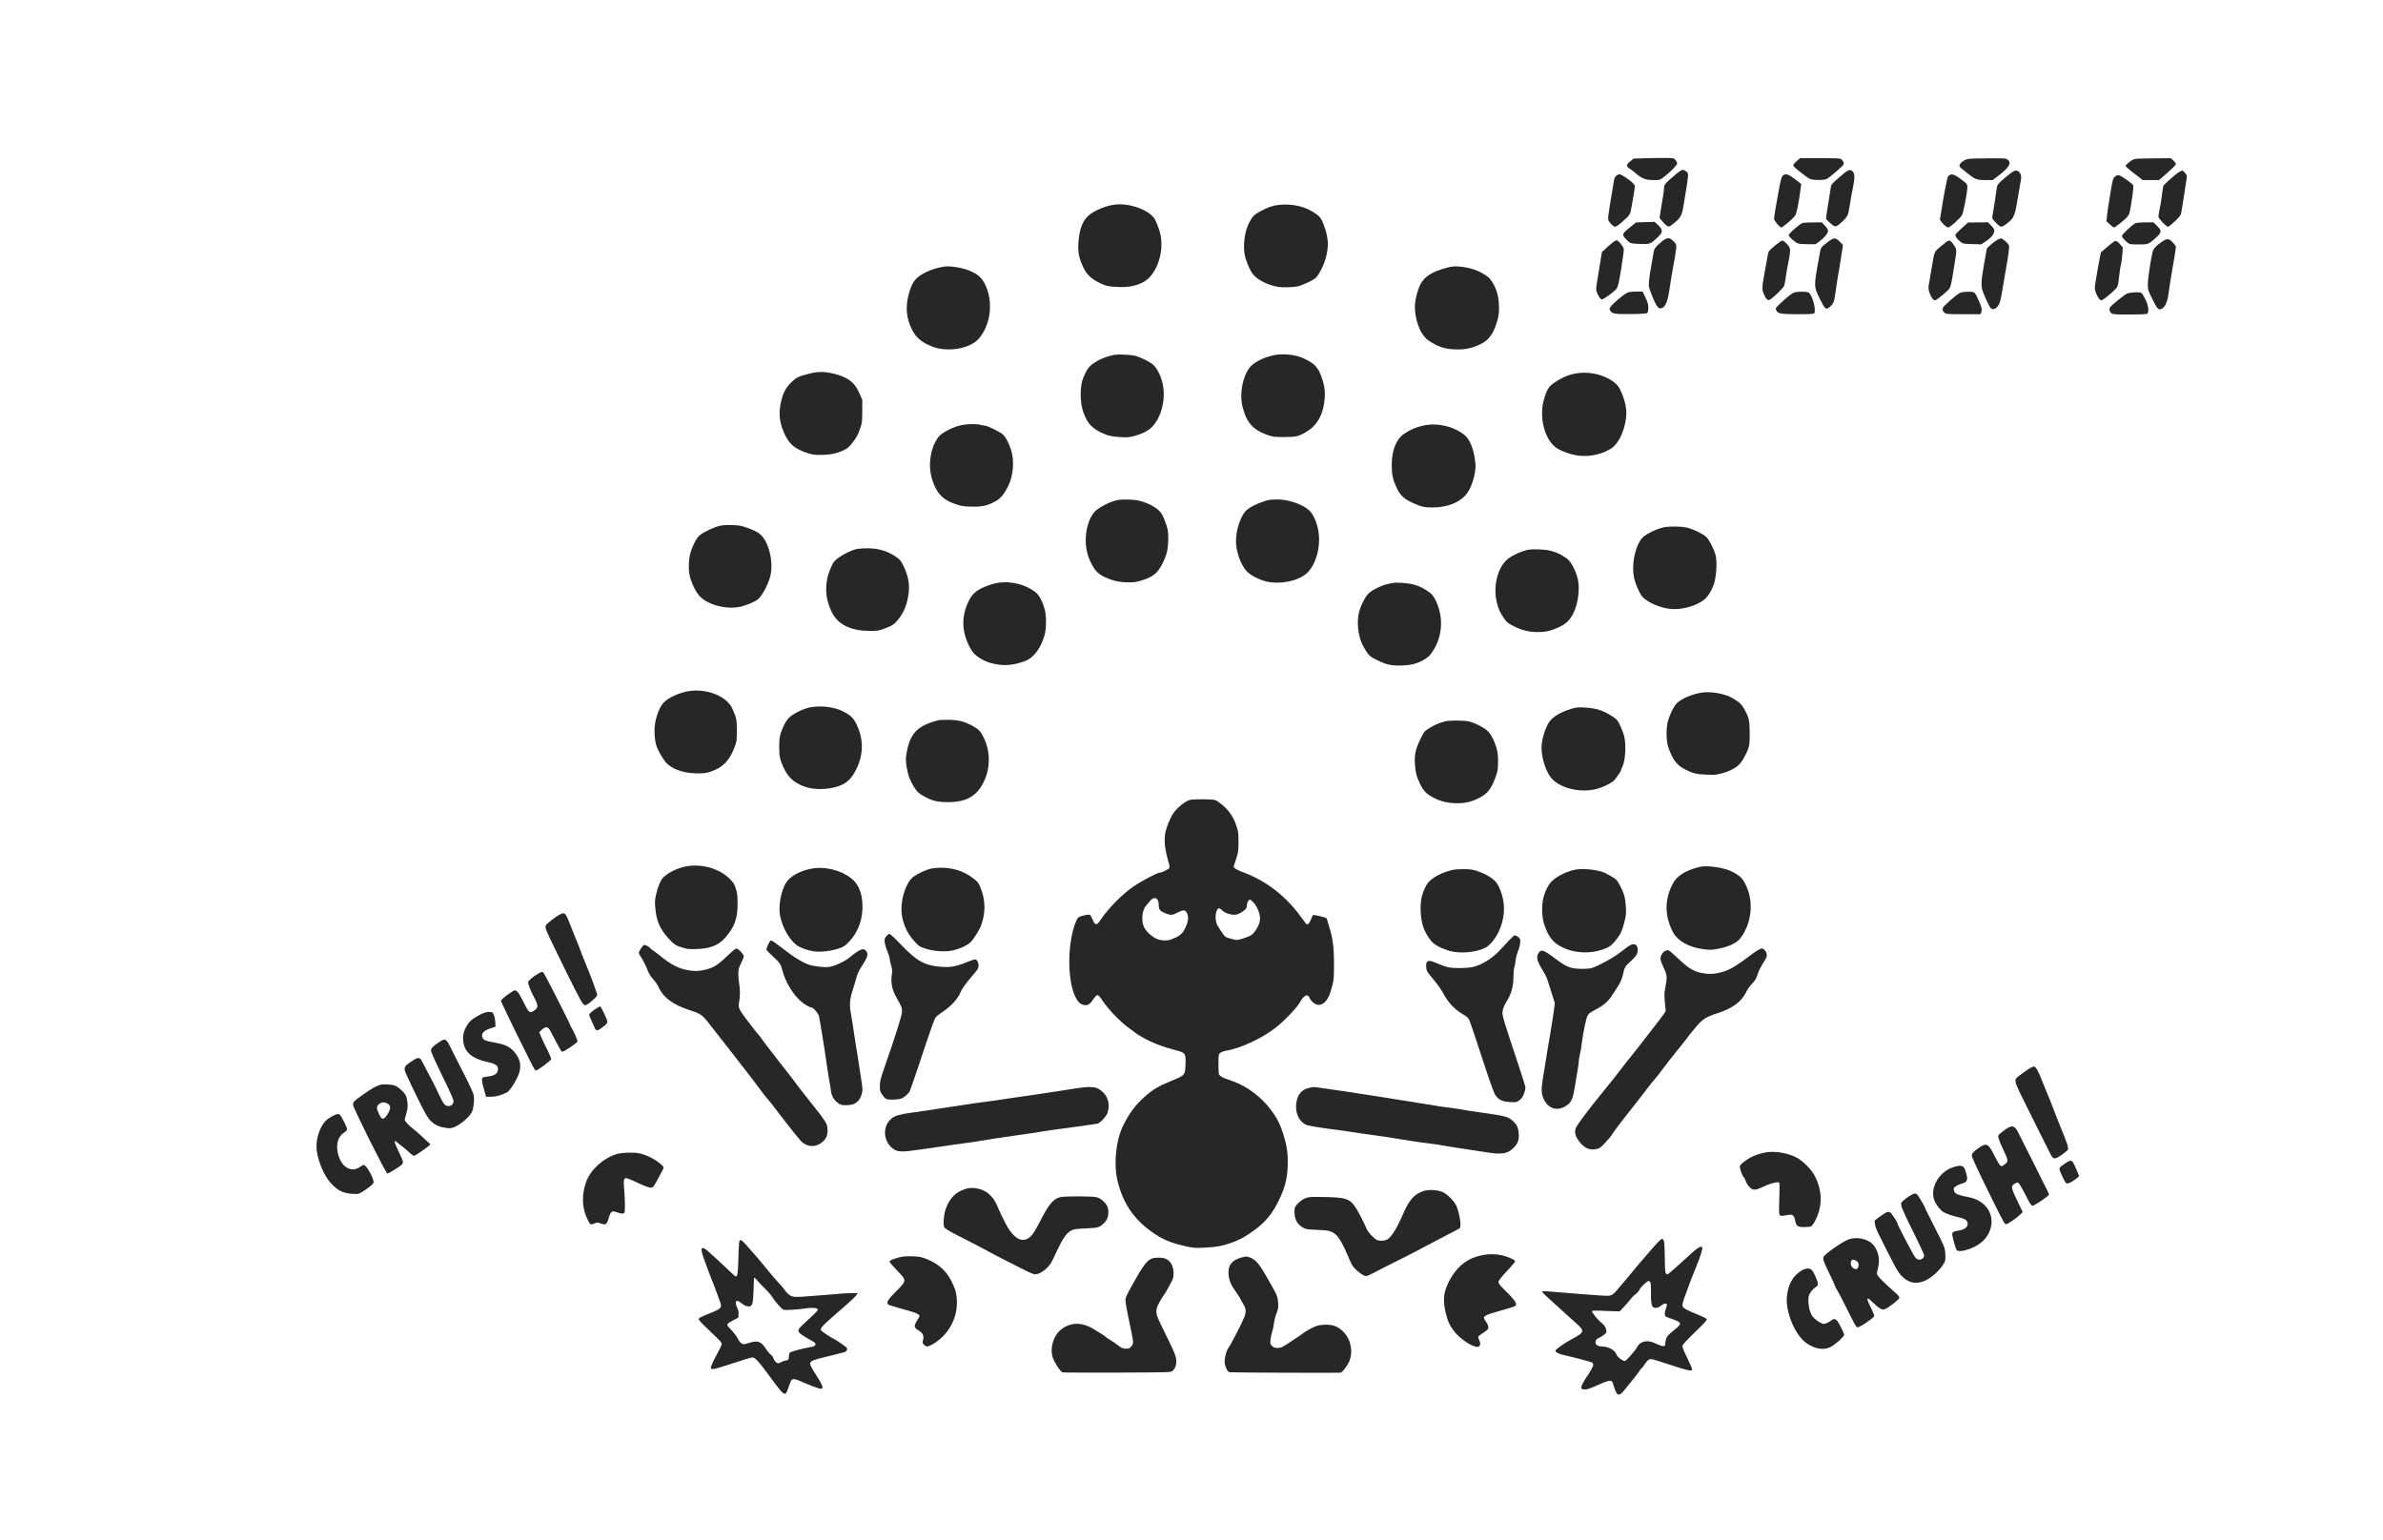 <?xml version="1.0" encoding="UTF-8" standalone="no"?>
<svg
   xmlns:dc="http://purl.org/dc/elements/1.1/"
   xmlns:cc="http://creativecommons.org/ns#"
   xmlns:rdf="http://www.w3.org/1999/02/22-rdf-syntax-ns#"
   xmlns:svg="http://www.w3.org/2000/svg"
   xmlns="http://www.w3.org/2000/svg"
   xmlns:sodipodi="http://sodipodi.sourceforge.net/DTD/sodipodi-0.dtd"
   xmlns:inkscape="http://www.inkscape.org/namespaces/inkscape"
   height="2112pt"
   id="svg228"
   preserveAspectRatio="xMidYMid meet"
   version="1.0"
   viewBox="0 0 3268 2112"
   width="3268pt"
   sodipodi:docname="gnw_ball.svg"
   inkscape:version="0.92.4 (5da689c313, 2019-01-14)">
  <defs
     id="defs232" />
  <sodipodi:namedview
     bordercolor="#666666"
     borderopacity="1"
     gridtolerance="10"
     guidetolerance="10"
     id="namedview230"
     objecttolerance="10"
     pagecolor="#ffffff"
     showgrid="false"
     inkscape:current-layer="layer1"
     inkscape:cx="1197.9824"
     inkscape:cy="1732.1324"
     inkscape:pageopacity="0"
     inkscape:pageshadow="2"
     inkscape:snap-page="true"
     inkscape:window-height="1017"
     inkscape:window-maximized="1"
     inkscape:window-width="1920"
     inkscape:window-x="-8"
     inkscape:window-y="-8"
     inkscape:zoom="0.14160037"
     inkscape:showpageshadow="false"
     borderlayer="true"
     inkscape:pagecheckerboard="true" />
  <g
     id="layer2"
     style="display:inline"
     inkscape:groupmode="layer"
     inkscape:label="white"
     sodipodi:insensitive="true">
    <rect
       height="2228.525"
       id="rect236"
       style="fill:#ffffff;fill-opacity:1;stroke-width:0.786"
       width="3400.415"
       x="-52.966"
       y="-52.966" />
  </g>
  <g
     id="layer1"
     style="display:inline"
     inkscape:groupmode="layer"
     inkscape:label="segs">
    <g
       id="g4218"
       style="fill:#000000;fill-opacity:0.847">
      <title
         id="title1000">0.1.1</title>
      <desc
         id="desc4262">h2o21</desc>
      <path
         d="m 2257.9,217 -17.6,0.5 -4.6,3.8 c -5.9,4.8 -6,6.9 -0.4,10.3 2.3,1.5 6.2,4.5 8.7,6.7 7.5,6.6 13.1,8.7 23.4,8.7 8.8,0 9,0 14,-3.9 9.3,-7.1 18.6,-16.6 18.6,-18.8 0,-1.2 -1,-3.4 -2.3,-4.8 -2.1,-2.5 -2.8,-2.7 -12.2,-2.8 -5.5,-0.1 -17.9,0 -27.6,0.3 z"
         id="path14"
         style="fill:#000000;stroke:none;stroke-width:0.1;fill-opacity:0.847"
         inkscape:connector-curvature="0" />
    </g>
    <g
       id="g4190"
       style="fill:#000000;fill-opacity:0.847">
      <title
         id="title1001">1.1.1</title>
      <desc
         id="desc4192">h2o22</desc>
      <path
         d="m 2463.6,221.3 c -3.4,3 -4.8,4.9 -4.3,5.9 0.8,2.3 18.7,16.5 23,18.3 4.4,1.8 17.7,1.9 22.4,0.2 3.4,-1.3 22.8,-17.9 23.7,-20.4 0.7,-1.6 -0.6,-4.3 -3,-6.7 -1.3,-1.4 -5.3,-1.6 -29.2,-1.6 h -27.7 z"
         id="path16"
         style="fill:#000000;stroke:none;stroke-width:0.1;fill-opacity:0.847"
         inkscape:connector-curvature="0" />
    </g>
    <g
       id="g4221"
       style="fill:#000000;fill-opacity:0.847">
      <title
         id="title1002">2.1.1</title>
      <desc
         id="desc4280">h2o23</desc>
      <path
         d="m 2699.3,218 c -4.9,0.7 -11.6,5.6 -12.1,8.7 -0.2,1.3 0.8,2.9 2.7,4.4 1.7,1.3 5.6,4.4 8.6,6.9 9.9,8 12.6,9 24.1,9 h 10.1 l 6.5,-4.9 c 16,-12.1 19.9,-18.5 14.2,-23 -2.5,-2 -3.8,-2.1 -26.3,-1.9 -13,0 -25.5,0.4 -27.8,0.8 z"
         id="path18"
         style="fill:#000000;stroke:none;stroke-width:0.1;fill-opacity:0.847"
         inkscape:connector-curvature="0" />
    </g>
    <g
       id="g4242"
       style="fill:#000000;fill-opacity:0.847">
      <title
         id="title1003">3.1.1</title>
      <desc
         id="desc4294">h2o24</desc>
      <path
         d="m 2930.5,217.7 c -4,0.4 -6.1,1.3 -10.2,4.5 -2.9,2.2 -5.3,4.6 -5.3,5.2 0,1.2 7.3,7.4 18.5,15.8 l 4.9,3.8 h 11.3 11.2 l 6.8,-5.9 c 12,-10.5 16.3,-14.7 16.3,-16.3 0,-0.9 -1.6,-3 -3.5,-4.7 l -3.6,-3.1 -20.7,0.2 c -11.4,0.1 -22.9,0.3 -25.7,0.5 z"
         id="path20"
         style="fill:#000000;stroke:none;stroke-width:0.1;fill-opacity:0.847"
         inkscape:connector-curvature="0" />
    </g>
    <g
       id="g4215"
       style="fill:#000000;fill-opacity:0.847">
      <title
         id="title1004">0.0.1</title>
      <desc
         id="desc4264">h2o11</desc>
      <path
         d="m 2298,239.2 c -14.4,12.2 -16,14.1 -16,18.5 0,2.2 -0.5,6.5 -1,9.4 -0.6,3 -2,11.4 -3.1,18.7 l -2,13.3 4,4.7 c 2.1,2.6 5.1,5.4 6.5,6.1 2.3,1.3 2.8,1.2 6.3,-1.5 12.6,-9.5 14,-12.1 16.8,-30.9 0.9,-6.1 2.3,-14.7 3.1,-19.1 0.8,-4.5 1.7,-11 2.1,-14.6 0.5,-6.2 0.4,-6.5 -2.2,-8.6 -1.5,-1.2 -3.8,-2.2 -5,-2.2 -1.2,0 -5.4,2.7 -9.5,6.2 z"
         id="path22"
         style="fill:#000000;stroke:none;stroke-width:0.1;fill-opacity:0.847"
         inkscape:connector-curvature="0" />
    </g>
    <g
       id="g462"
       style="fill:#000000;fill-opacity:0.847">
      <title
         id="title1005">1.0.1</title>
      <desc
         id="desc4167">h2o12</desc>
      <path
         d="m 2534.2,234.1 c -1.3,0.5 -5.1,3.2 -8.4,6.1 -14.2,12.3 -14.5,12.6 -15.1,17.1 -1.2,8.1 -3.6,23.3 -5.2,32.5 -0.9,5.1 -1.4,9.9 -1.2,10.6 0.3,0.7 3,3.4 6.1,6 6.6,5.7 7.3,5.6 15.7,-2.1 7.1,-6.6 8.3,-8.7 9.7,-17.3 0.6,-3.6 1.4,-8.3 1.8,-10.5 0.4,-2.2 0.8,-4.9 0.9,-6 0.2,-1.1 1.3,-6.6 2.4,-12.2 2.9,-13.8 2.8,-20.3 -0.2,-23.1 -2.6,-2.4 -3.1,-2.5 -6.5,-1.1 z"
         id="path24"
         style="fill:#000000;stroke:none;stroke-width:0.1;fill-opacity:0.847"
         inkscape:connector-curvature="0" />
    </g>
    <g
       id="g4227"
       style="fill:#000000;fill-opacity:0.847">
      <title
         id="title1006">2.0.1</title>
      <desc
         id="desc4276">h2o13</desc>
      <path
         d="m 2751.9,241.9 c -12.7,10.6 -13,11 -13.9,18.3 -0.7,5.8 -4,27.2 -5.6,36 -0.6,3.4 -0.3,4 4.6,9.2 3.4,3.6 6.1,5.6 7.6,5.6 2.2,0 9.9,-5.5 14.1,-10.1 2.7,-3 4.8,-8.6 6.2,-16.4 0.6,-3.3 1.7,-9.6 2.5,-14 0.8,-4.4 1.8,-10 2.1,-12.5 0.3,-2.5 1.1,-6.8 1.7,-9.6 1.2,-6 0.6,-9.6 -2.2,-12.4 -3.8,-3.8 -7,-2.6 -17.1,5.9 z"
         id="path26"
         style="fill:#000000;stroke:none;stroke-width:0.1;fill-opacity:0.847"
         inkscape:connector-curvature="0" />
    </g>
    <g
       id="g4248"
       style="fill:#000000;fill-opacity:0.847">
      <title
         id="title1007">3.0.1</title>
      <desc
         id="desc4298">h2o14</desc>
      <path
         d="m 2986.9,236.9 c -2.4,1.6 -7.9,6.2 -12.3,10.2 l -7.8,7.4 -1.5,9.5 c -0.8,5.2 -1.5,10.2 -1.5,11 0,0.8 -0.9,5.7 -1.9,10.9 -1.1,5.1 -1.9,10.2 -1.9,11.3 0,2.5 10.7,13.8 13.1,13.8 1.1,0 5.4,-3.5 9.8,-7.8 7.9,-7.7 7.9,-7.7 9,-14.7 0.6,-3.9 2.4,-15.5 4.1,-25.8 1.6,-10.3 3,-19.8 3,-21 0,-2.3 -4.7,-7.7 -6.6,-7.7 -0.6,0 -3,1.3 -5.5,2.9 z"
         id="path28"
         style="fill:#000000;stroke:none;stroke-width:0.1;fill-opacity:0.847"
         inkscape:connector-curvature="0" />
    </g>
    <g
       id="g4212"
       style="fill:#000000;fill-opacity:0.847">
      <title
         id="title1008">0.1.0</title>
      <desc
         id="desc4266">h1o21</desc>
      <path
         d="m 2216.7,241 c -1.7,1.3 -2.8,3.5 -3.2,5.8 -0.3,2 -1.5,8.9 -2.5,15.2 -6.1,36.2 -6.4,38.7 -4.7,41.3 2.9,4.3 6.6,7.7 8.6,7.7 1.9,0 6.3,-3.4 16.3,-12.6 2.2,-2 4.1,-4.9 4.8,-7.3 1.3,-4.9 6,-32.8 6,-35.8 0,-2.4 -6.4,-8.1 -14.6,-13.2 -6,-3.7 -7.3,-3.8 -10.7,-1.1 z"
         id="path30"
         style="fill:#000000;stroke:none;stroke-width:0.1;fill-opacity:0.847"
         inkscape:connector-curvature="0" />
    </g>
    <g
       id="g4185"
       style="fill:#000000;fill-opacity:0.847">
      <title
         id="title1009">1.1.0</title>
      <desc
         id="desc4187">h1o22</desc>
      <path
         d="m 2445,240.8 c -1.9,1.5 -2.8,4.9 -6,22.2 -4.4,23.9 -6,34.1 -6,37.4 0,2.4 7.7,11.6 9.8,11.6 2,0 16.3,-12.2 18.9,-16.1 2.3,-3.5 4.9,-16.1 7.9,-38.9 l 0.6,-4.5 -5.8,-4.6 c -11.7,-9.2 -15.2,-10.5 -19.4,-7.1 z"
         id="path32"
         style="fill:#000000;stroke:none;stroke-width:0.1;fill-opacity:0.847"
         inkscape:connector-curvature="0" />
    </g>
    <g
       id="g4224"
       style="fill:#000000;fill-opacity:0.847">
      <title
         id="title1010">2.1.0</title>
      <desc
         id="desc4278">h1o23</desc>
      <path
         d="m 2673.8,240.1 c -1,0.5 -2.2,1.8 -2.7,2.7 -1,1.9 -5.8,27.2 -8.6,45.2 -0.8,5.8 -1.8,11.3 -2.1,12.3 -0.7,2.3 8.4,11.7 11.3,11.7 2.5,0 16.1,-12.2 18.9,-16.9 2.1,-3.5 7.4,-31.4 7.4,-38.8 0,-3.5 -1,-4.8 -8.4,-10.2 -9.1,-6.7 -12.5,-8 -15.8,-6 z"
         id="path34"
         style="fill:#000000;stroke:none;stroke-width:0.1;fill-opacity:0.847"
         inkscape:connector-curvature="0" />
    </g>
    <g
       id="g4245"
       style="fill:#000000;fill-opacity:0.847">
      <title
         id="title1011">3.1.0</title>
      <desc
         id="desc4296">h1o24</desc>
      <path
         d="m 2900.5,242.2 c -2.9,2.6 -3.2,3.5 -6.6,24.3 -3.2,19.5 -3.7,23.4 -4.5,30.5 l -0.6,6.5 4.6,4.3 c 2.5,2.3 5,4.2 5.7,4.2 1.4,0 11.2,-7.6 16.5,-12.8 4.8,-4.6 5,-5.4 8.5,-28.9 1.7,-11.8 1.9,-15.5 1,-16.6 -2.7,-3.4 -15.9,-12.5 -18.7,-13.1 -2.5,-0.6 -3.7,-0.2 -5.9,1.6 z"
         id="path36"
         style="fill:#000000;stroke:none;stroke-width:0.1;fill-opacity:0.847"
         inkscape:connector-curvature="0" />
    </g>
    <g
       id="g4478"
       style="fill:#000000;fill-opacity:0.847">
      <title
         id="title1012">8.3.1</title>
      <desc
         id="desc4480">h2os4</desc>
      <path
         d="m 1528.5,280.7 c -12.5,1.5 -29.4,8.8 -36.4,15.6 -7.8,7.5 -11.7,18.2 -13.1,35.2 -1,12.5 0.2,20.2 4.6,30.7 5.6,13.6 11.2,19.4 24.8,26.1 8.4,4.1 12.3,4.9 25.9,5.4 13.6,0.5 24.1,-1.6 33.8,-6.8 17.5,-9.4 28.4,-39.2 23.5,-64.4 -1.4,-7.5 -6.6,-20.7 -9.4,-24.1 -9.9,-11.9 -34.7,-20.1 -53.7,-17.7 z"
         id="path38"
         style="fill:#000000;stroke:none;stroke-width:0.1;fill-opacity:0.847"
         inkscape:connector-curvature="0" />
    </g>
    <g
       id="g4488"
       style="fill:#000000;fill-opacity:0.847">
      <title
         id="title1013">8.2.1</title>
      <desc
         id="desc4490">h2os3</desc>
      <path
         d="m 1752.5,281.2 c -7.4,0.8 -15.5,3.8 -24.8,9 -7.8,4.5 -9.3,5.9 -13.6,13.3 -6.8,11.6 -9.8,31.5 -7.1,46.1 1.5,7.9 6.3,19.6 10.7,25.8 5.5,7.8 20.6,15.7 34.8,18.1 5.8,1 20.7,0.6 26.8,-0.6 6.8,-1.5 21.4,-8.3 25,-11.7 4.8,-4.6 11.6,-18.2 14.2,-28.7 3.9,-15.3 3.3,-25.9 -2.5,-42.4 -3.2,-9.1 -5.5,-12.6 -10.8,-16.4 -15,-10.7 -32.4,-14.8 -52.7,-12.5 z"
         id="path40"
         style="fill:#000000;stroke:none;stroke-width:0.1;fill-opacity:0.847"
         inkscape:connector-curvature="0" />
    </g>
    <g
       id="g4209"
       style="fill:#000000;fill-opacity:0.847">
      <title
         id="title1014">0.2.1</title>
      <desc
         id="desc4268">h2o31</desc>
      <path
         d="m 2255.6,304.7 -12,0.4 -7,5.7 c -12.8,10.3 -13,11.1 -5.8,18.2 4.5,4.5 5,4.7 11.7,5.3 3.9,0.3 9.9,0.4 13.5,0.4 7.3,-0.2 9.2,-1.3 18.1,-10 6.5,-6.5 6.5,-9 0.1,-15.7 -2.7,-2.8 -5.3,-4.9 -5.8,-4.8 -0.5,0.1 -6.3,0.4 -12.8,0.5 z"
         id="path42"
         style="fill:#000000;stroke:none;stroke-width:0.1;fill-opacity:0.847"
         inkscape:connector-curvature="0" />
    </g>
    <g
       id="g4180"
       style="fill:#000000;fill-opacity:0.847">
      <title
         id="title1015">1.2.1</title>
      <desc
         id="desc4182">h2o32</desc>
      <path
         d="m 2472.5,305.7 c -4,1 -19.5,14.5 -19.5,17 0,2.1 9.3,10.3 13,11.3 1.9,0.6 8.1,1 13.6,1 h 10.2 l 6,-4.4 c 6.5,-4.8 11.2,-10.8 11.2,-14.2 0,-1.2 -2,-4.3 -4.3,-6.8 l -4.4,-4.6 -11.9,0.1 c -6.5,0.1 -12.8,0.4 -13.9,0.6 z"
         id="path44"
         style="fill:#000000;stroke:none;stroke-width:0.1;fill-opacity:0.847"
         inkscape:connector-curvature="0" />
    </g>
    <g
       id="g4230"
       style="fill:#000000;fill-opacity:0.847">
      <title
         id="title1016">2.2.1</title>
      <desc
         id="desc4282">h2o33</desc>
      <path
         d="m 2690.8,312.5 c -4.4,4 -8.5,8 -9,8.9 -1.1,2 1.8,6.5 6.9,10.4 3.4,2.6 4.3,2.7 16,3 l 12.3,0.4 7,-4.7 c 7.2,-4.8 11,-9.9 11,-14.6 0,-1.2 -1.9,-4.1 -4.4,-6.6 l -4.4,-4.4 -13.6,0.2 -13.6,0.1 z"
         id="path46"
         style="fill:#000000;stroke:none;stroke-width:0.1;fill-opacity:0.847"
         inkscape:connector-curvature="0" />
    </g>
    <g
       id="g4251"
       style="fill:#000000;fill-opacity:0.847">
      <title
         id="title1017">3.2.1</title>
      <desc
         id="desc4300">h2o34</desc>
      <path
         d="m 2928.2,306.3 c -5.1,2.9 -18.1,15.3 -18.2,17.3 0,1.3 2,4 5,6.8 4.9,4.5 5,4.6 12.2,4.8 17.7,0.4 18.6,0.2 25.8,-6 12,-10.3 12.5,-12 5.1,-19.3 l -4.8,-4.9 h -11.4 c -7.2,0.1 -12.2,0.5 -13.7,1.3 z"
         id="path48"
         style="fill:#000000;stroke:none;stroke-width:0.1;fill-opacity:0.847"
         inkscape:connector-curvature="0" />
    </g>
    <g
       id="g4206"
       style="fill:#000000;fill-opacity:0.847">
      <title
         id="title1018">0.3.1</title>
      <desc
         id="desc4270">h2o41</desc>
      <path
         d="m 2277.9,332.2 c -8.1,6.9 -9.7,9.3 -10.4,15.3 -0.4,2.7 -1.5,9.3 -2.5,14.5 -2.7,14.3 -4.3,27.3 -3.7,31.1 0.5,3.3 6.1,17.8 8.9,22.9 3.2,5.8 4.3,7 6.9,7 5.6,0 9.7,-7.9 11.8,-22.5 1.8,-11.9 5.1,-32.1 6,-36.5 1.4,-6.3 3.2,-17.6 3.8,-23.6 0.4,-4.9 0.3,-5.3 -3.5,-9.3 -5.7,-6 -9.2,-5.8 -17.3,1.1 z"
         id="path50"
         style="fill:#000000;stroke:none;stroke-width:0.1;fill-opacity:0.847"
         inkscape:connector-curvature="0" />
    </g>
    <g
       id="g4170"
       style="fill:#000000;fill-opacity:0.847">
      <title
         id="title1019">1.3.1</title>
      <desc
         id="desc4172">h2o42</desc>
      <path
         d="m 2508.3,330.7 c -10.7,8.1 -11.3,8.8 -12.4,15 -0.5,3.2 -1.4,8 -1.9,10.8 -6.7,36.6 -6.6,36.8 2,54 7.1,14.3 8.2,15.1 14,9.9 4.5,-4.1 5.5,-6.8 7,-18.4 0.6,-4.7 1.7,-12.3 2.5,-17 3.6,-20.7 4.6,-27.2 6.2,-37.8 l 1.7,-11.2 -4.4,-4.5 c -5.5,-5.6 -8.1,-5.8 -14.7,-0.8 z"
         id="path52"
         style="fill:#000000;stroke:none;stroke-width:0.1;fill-opacity:0.847"
         inkscape:connector-curvature="0" />
    </g>
    <g
       id="g4236"
       style="fill:#000000;fill-opacity:0.847">
      <title
         id="title1020">2.3.1</title>
      <desc
         id="desc4286">h2o43</desc>
      <path
         d="m 2739,329 c -1.9,1 -5.9,4.1 -8.9,6.7 l -5.3,4.8 -2.4,13.5 c -4.5,25.6 -4.9,28.5 -4.9,35.5 0,6.2 0.6,8.3 5.2,18.9 2.9,6.5 6,12.7 6.9,13.7 2.9,3.2 6.6,2.4 10.1,-2.1 3.1,-4 4.3,-8.9 7.2,-27.5 0.5,-3.3 2.1,-12.8 3.6,-21 4.1,-23 5.3,-32.8 4.5,-35 -1.1,-2.9 -8.6,-9.5 -10.8,-9.5 -0.9,0.1 -3.3,0.9 -5.2,2 z"
         id="path54"
         style="fill:#000000;stroke:none;stroke-width:0.1;fill-opacity:0.847"
         inkscape:connector-curvature="0" />
    </g>
    <g
       id="g4257"
       style="fill:#000000;fill-opacity:0.847">
      <title
         id="title1021">3.3.1</title>
      <desc
         id="desc4304">h2o44</desc>
      <path
         d="m 2965.9,330.9 c -8.7,5.7 -13,10.3 -14,15.1 -2.9,12.9 -6.3,36.5 -6.4,43.5 0,7.8 0.2,8.3 6.2,20.8 6.8,13.9 8.7,15.7 13.4,13 4.4,-2.6 7.7,-10.6 9,-21.8 0.6,-5.5 2.4,-17.4 4.1,-26.5 2.7,-15.3 5.7,-33.9 5.8,-36.7 0,-0.6 -1.9,-3.2 -4.3,-5.7 -5.1,-5.5 -7.5,-5.8 -13.8,-1.7 z"
         id="path56"
         style="fill:#000000;stroke:none;stroke-width:0.1;fill-opacity:0.847"
         inkscape:connector-curvature="0" />
    </g>
    <g
       id="g4203"
       style="fill:#000000;fill-opacity:0.847">
      <title
         id="title1022">0.2.0</title>
      <desc
         id="desc4272">h1o31</desc>
      <path
         d="m 2214.3,330.8 c -1.7,0.9 -6.3,4.7 -10.3,8.3 l -7.1,6.6 -2.9,17.4 c -4.4,26.4 -5,30.7 -5,33.7 0,4.2 5.1,13.6 7.6,14 2,0.3 17.1,-10.6 20.1,-14.5 2.7,-3.4 4.7,-13.7 9.5,-47.4 1,-7.1 1,-7.9 -1,-11 -1.1,-1.9 -3.3,-4.6 -4.9,-6.1 -2.8,-2.7 -2.9,-2.8 -6,-1 z"
         id="path58"
         style="fill:#000000;stroke:none;stroke-width:0.1;fill-opacity:0.847"
         inkscape:connector-curvature="0" />
    </g>
    <g
       id="g4233"
       style="fill:#000000;fill-opacity:0.847">
      <title
         id="title1023">2.2.0</title>
      <desc
         id="desc4284">h1o33</desc>
      <path
         d="m 2662.7,337 c -10.9,9.2 -9.5,6 -14.1,33.5 -1.4,8.2 -3,17.2 -3.5,20 -0.7,3.9 -0.6,6.1 0.9,10.8 1.9,6 5.2,10.7 7.6,10.7 1.5,0 10.8,-7.2 17,-13.2 4.6,-4.4 4.7,-4.7 9.3,-33.3 3.8,-23.2 3.8,-23.3 -0.1,-28.9 -6.1,-8.8 -6.1,-8.8 -17.1,0.4 z"
         id="path60"
         style="fill:#000000;stroke:none;stroke-width:0.1;fill-opacity:0.847"
         inkscape:connector-curvature="0" />
    </g>
    <g
       id="g4175"
       style="fill:#000000;fill-opacity:0.847">
      <title
         id="title1024">1.2.0</title>
      <desc
         id="desc4177">h1o32</desc>
      <path
         d="m 2434.3,336.7 c -4.5,3.8 -8.4,7.5 -8.8,8.3 -0.6,1.3 -1.9,8.2 -7.2,38 -1.9,11.2 -1.8,15 0.7,20.7 2.8,6.4 4.8,8.5 7.4,7.7 3.7,-1.2 19.4,-16.3 20.5,-19.7 0.6,-1.8 1.5,-7 2.1,-11.7 0.7,-4.7 2.2,-13.8 3.6,-20.4 2.8,-14.1 3,-18.3 0.7,-21.6 -2.7,-4 -7.4,-8 -9.2,-8 -0.9,0 -5.3,3 -9.8,6.7 z"
         id="path62"
         style="fill:#000000;stroke:none;stroke-width:0.1;fill-opacity:0.847"
         inkscape:connector-curvature="0" />
    </g>
    <g
       id="g4254"
       style="fill:#000000;fill-opacity:0.847">
      <title
         id="title1025">3.2.0</title>
      <desc
         id="desc4302">h1o34</desc>
      <path
         d="m 2900,330.8 c -0.8,0.3 -5.4,3.8 -10.2,7.9 l -8.6,7.4 -1.5,7.2 c -1.4,6.7 -3,15.8 -5.9,33.2 -1.4,8.9 -1.4,10.1 0.6,15.4 2.2,5.7 5.3,10.1 7.3,10.1 1.8,0 12.1,-8.1 18.3,-14.4 4.8,-5 4.3,-3.1 6.9,-24.6 0.6,-4.7 1.5,-10.1 2.1,-12 0.5,-1.9 1.3,-7.5 1.6,-12.5 l 0.6,-9 -3.2,-3.8 c -3.6,-4.3 -5.9,-5.7 -8,-4.9 z"
         id="path64"
         style="fill:#000000;stroke:none;stroke-width:0.1;fill-opacity:0.847"
         inkscape:connector-curvature="0" />
    </g>
    <g
       id="g4468"
       style="fill:#000000;fill-opacity:0.847">
      <title
         id="title1026">7.0.1</title>
      <desc
         id="desc4470">h2o18</desc>
      <path
         d="m 1295,365.7 c -9.8,1.6 -17.4,3.9 -24.4,7.3 -14.5,6.9 -19.4,12.9 -24.1,29.4 -5.2,18.3 -3.7,34.7 4.6,50.5 4.6,8.7 10.9,14.8 20.1,19.3 10.4,5.1 18.6,7.1 29.3,7.1 17.1,0.1 33.4,-5.5 41.2,-14.1 16.9,-18.8 21,-51.3 9.3,-74.9 -5,-10.2 -10.5,-14.8 -24,-20 -8.5,-3.3 -25.4,-5.8 -32,-4.6 z"
         id="path66"
         style="fill:#000000;stroke:none;stroke-width:0.1;fill-opacity:0.847"
         inkscape:connector-curvature="0" />
    </g>
    <g
       id="g4483"
       style="fill:#000000;fill-opacity:0.847">
      <title
         id="title1027">8.2.0</title>
      <desc
         id="desc4485">h1os3</desc>
      <path
         d="m 1983.2,367.5 c -22,5.8 -32.8,13.9 -37.8,28.4 -4.1,11.9 -5.6,20.8 -4.9,29.4 1.6,19.3 8.8,35.3 18.9,42 13.4,8.9 22.9,11.9 38.6,12 12,0.2 20.4,-1.7 31.7,-6.9 12.7,-5.7 19.9,-16.4 24.8,-36.9 2,-8.1 1.5,-23.2 -1,-32.5 -2.6,-9.8 -8.4,-19.9 -13.5,-23.6 -11.3,-8.3 -24,-12.7 -39.5,-13.8 -6.6,-0.5 -9.7,-0.1 -17.3,1.9 z"
         id="path68"
         style="fill:#000000;stroke:none;stroke-width:0.1;fill-opacity:0.847"
         inkscape:connector-curvature="0" />
    </g>
    <g
       id="g4200"
       style="fill:#000000;fill-opacity:0.847">
      <title
         id="title1028">0.3.0</title>
      <desc
         id="desc4274">h1o41</desc>
      <path
         d="m 2231.5,401.6 c -6.2,3.2 -20,15 -22.9,19.5 -1.7,2.7 -1.7,3.1 -0.2,5.3 2.6,4.1 6.8,4.7 29,4.4 15.1,-0.2 20.8,-0.6 21.8,-1.6 0.8,-0.8 1.3,-3.7 1.3,-7 0,-4.6 -0.8,-7.4 -3.9,-14 l -3.9,-8.2 h -9.1 c -6.3,0 -10,0.5 -12.1,1.6 z"
         id="path70"
         style="fill:#000000;stroke:none;stroke-width:0.1;fill-opacity:0.847"
         inkscape:connector-curvature="0" />
    </g>
    <g
       id="g4195"
       style="fill:#000000;fill-opacity:0.847">
      <title
         id="title1029">1.3.0</title>
      <desc
         id="desc4197">h1o42</desc>
      <path
         d="m 2462.6,400.7 c -4,0.6 -9.3,4.5 -19.6,14.1 -8.2,7.6 -8.4,8 -7.2,10.6 2.2,4.9 6,5.6 29.5,5.6 15.2,0 21.6,-0.3 22.5,-1.2 3.3,-3.3 -1.8,-23.6 -7,-28.1 -2,-1.7 -10.3,-2.1 -18.2,-1 z"
         id="path72"
         style="fill:#000000;stroke:none;stroke-width:0.1;fill-opacity:0.847"
         inkscape:connector-curvature="0" />
    </g>
    <g
       id="g4239"
       style="fill:#000000;fill-opacity:0.847">
      <title
         id="title1030">2.3.0</title>
      <desc
         id="desc4288">h1o43</desc>
      <path
         d="m 2689.6,401.1 c -3.8,1.1 -10.8,6.6 -22.8,18.1 -3.6,3.4 -3.6,7 -0.2,9.7 2.5,2 3.9,2.1 26.1,2.1 h 23.3 l 1.1,-2.7 c 1.3,-3.4 0.5,-7.1 -3.4,-15.8 -5.4,-12.2 -5.6,-12.4 -14,-12.3 -4,0 -8.5,0.4 -10.1,0.9 z"
         id="path74"
         style="fill:#000000;stroke:none;stroke-width:0.1;fill-opacity:0.847"
         inkscape:connector-curvature="0" />
    </g>
    <g
       id="g4260"
       style="fill:#000000;fill-opacity:0.847">
      <title
         id="title1031">3.3.0</title>
      <desc
         id="desc4306">h1o44</desc>
      <path
         d="m 2916.5,402.9 c -3.6,1.7 -20.9,15.8 -22.7,18.5 -1.7,2.5 -0.8,6.6 1.9,8.3 2.4,1.6 5.3,1.8 25.6,1.7 18.5,-0.1 23.1,-0.4 23.8,-1.5 2.2,-3.5 1,-11.5 -3.1,-19.6 -2.2,-4.5 -4.7,-8.4 -5.6,-8.7 -3.5,-1.4 -15.9,-0.5 -19.9,1.3 z"
         id="path76"
         style="fill:#000000;stroke:none;stroke-width:0.1;fill-opacity:0.847"
         inkscape:connector-curvature="0" />
    </g>
    <g
       id="g4463"
       style="fill:#000000;fill-opacity:0.847">
      <title
         id="title1032">7.0.0</title>
      <desc
         id="desc4465">h1o18</desc>
      <path
         d="m 1529,486.7 c -6.7,0.8 -17.6,4.6 -23.5,8 -11.7,6.9 -14,9.5 -19.8,23.3 -5.1,12.1 -4.9,35 0.5,49 5.2,13.6 11.3,20.3 24.3,26.5 8.9,4.3 13.5,5.3 26.5,6.1 8.8,0.5 11.8,0.3 18.6,-1.5 9.4,-2.4 18.5,-6.9 23.2,-11.4 14.2,-13.7 20.7,-40.1 15.2,-62.2 -2.5,-10.4 -8.2,-20.9 -13.4,-24.9 -5.1,-3.9 -15.8,-9.2 -22.4,-11.2 -5.6,-1.7 -22.2,-2.7 -29.2,-1.7 z"
         id="path78"
         style="fill:#000000;stroke:none;stroke-width:0.1;fill-opacity:0.847"
         inkscape:connector-curvature="0" />
    </g>
    <g
       id="g4473"
       style="fill:#000000;fill-opacity:0.847">
      <title
         id="title1033">8.3.0</title>
      <desc
         id="desc4475">h1os4</desc>
      <path
         d="m 1746,487.4 c -10.7,2.4 -20,6.5 -27.8,12.4 -12.3,9.1 -19.4,38 -14.2,58.2 5.6,22.2 14.5,31.9 35.5,39.1 6.2,2.1 8.7,2.4 22,2.4 17,-0.1 20.1,-0.9 32.3,-8.6 11.3,-7.2 18.9,-19.6 21.7,-35.4 2.7,-15.5 1.6,-26.1 -4.3,-41.4 -4.3,-11 -10.2,-16.6 -24.2,-22.9 -11.2,-5 -28.4,-6.6 -41,-3.8 z"
         id="path80"
         style="fill:#000000;stroke:none;stroke-width:0.1;fill-opacity:0.847"
         inkscape:connector-curvature="0" />
    </g>
    <g
       id="g4443"
       style="fill:#000000;fill-opacity:0.847">
      <title
         id="title1034">7.3.1</title>
      <desc
         id="desc4445">h2o48</desc>
      <path
         d="m 1111.1,512.2 c -16.1,4.1 -18.2,5 -25.3,11.6 -8,7.6 -11.9,14.9 -14.8,27.8 -3.2,14.4 -2.3,25.9 3.1,39.3 6.8,17.1 14.1,24 31.8,30.1 7.7,2.6 10.2,3 19.5,3 12.5,0 22.4,-2 31.4,-6.3 5.1,-2.4 7.5,-4.4 11.6,-9.6 6.5,-8.3 8,-11.1 11.3,-20.8 2.5,-7.1 2.7,-9.1 2.8,-23.3 v -15.5 l -3.9,-9 c -6,-13.8 -13.9,-20.6 -29.7,-25.4 -14.4,-4.4 -25.7,-5 -37.8,-1.9 z"
         id="path82"
         style="fill:#000000;stroke:none;stroke-width:0.1;fill-opacity:0.847"
         inkscape:connector-curvature="0" />
    </g>
    <g
       id="g4344"
       style="fill:#000000;fill-opacity:0.847">
      <title
         id="title1035">4.3.0</title>
      <desc
         id="desc4346">h1o45</desc>
      <path
         d="m 2157.9,512.9 c -9.2,2 -18,6.1 -27.4,12.7 -6.9,4.8 -9.9,10.2 -13.6,23.9 -6.3,23.7 1.6,53.4 17.1,64.6 6.2,4.5 20.2,9.5 30,10.8 15.5,2 31.8,-1.4 44.8,-9.2 12,-7.2 21.8,-30.4 21.5,-50.7 -0.3,-12.2 -7.2,-31.8 -13.3,-37.6 -14,-13.3 -37.8,-19.2 -59.1,-14.5 z"
         id="path84"
         style="fill:#000000;stroke:none;stroke-width:0.1;fill-opacity:0.847"
         inkscape:connector-curvature="0" />
    </g>
    <g
       id="g4448"
       style="fill:#000000;fill-opacity:0.847">
      <title
         id="title1036">7.2.1</title>
      <desc
         id="desc4450">h2o38</desc>
      <path
         d="m 1321.5,582.6 c -11.1,1.8 -23.8,7.5 -32.6,14.6 -2.4,2 -7.6,10.7 -9.3,15.8 -5.5,16.2 -5.7,31.8 -0.6,46.7 5.5,16.3 13.1,24.7 27.1,30.2 10.5,4.2 15.9,5.1 29.3,5.1 12.7,0 19.9,-1.8 30,-7.5 6.7,-3.7 11.6,-9.6 17,-20.2 7.3,-14.6 9,-34.9 4.1,-50.3 -3.2,-10.1 -7.6,-18 -11.7,-21.5 -3.8,-3.2 -20.7,-11.5 -23.4,-11.5 -1.2,0 -3.4,-0.4 -5,-0.9 -4.9,-1.6 -16.5,-1.8 -24.9,-0.5 z"
         id="path86"
         style="fill:#000000;stroke:none;stroke-width:0.1;fill-opacity:0.847"
         inkscape:connector-curvature="0" />
    </g>
    <g
       id="g4503"
       style="fill:#000000;fill-opacity:0.847">
      <title
         id="title1037">8.0.0</title>
      <desc
         id="desc4505">h1os1</desc>
      <path
         d="m 1951,583.9 c -8.9,1.9 -18.4,6.1 -25.9,11.5 -10.6,7.5 -16.5,22.7 -16.5,42.6 0,13.1 1.5,20.1 7,31.6 5.2,10.9 10.5,15.5 25.3,21.8 9.3,4 13,4.7 24,4.7 21.5,0 39.6,-8 48.3,-21.3 6.2,-9.5 11.2,-28.3 10.2,-38.3 -1.8,-19.9 -7.5,-34.2 -15.8,-40.5 -16,-11.9 -37,-16.4 -56.6,-12.1 z"
         id="path88"
         style="fill:#000000;stroke:none;stroke-width:0.1;fill-opacity:0.847"
         inkscape:connector-curvature="0" />
    </g>
    <g
       id="g4458"
       style="fill:#000000;fill-opacity:0.847">
      <title
         id="title1038">7.1.1</title>
      <desc
         id="desc4460">h2o28</desc>
      <path
         d="m 1534,685.7 c -8.9,1.5 -20.4,6.7 -29.5,13.3 -11.7,8.6 -18.2,33.2 -14.5,54.3 1.6,8.7 3.5,14.1 8.1,22.4 5.7,10.3 11.5,14.6 27.4,20 9.8,3.3 26.5,4.2 35.5,1.8 12.6,-3.3 20.6,-7.3 25.5,-12.8 5.8,-6.3 12.1,-19.3 14.1,-28.8 1.8,-8.3 2.1,-23.1 0.6,-29.9 -1.4,-6.5 -5.9,-17.9 -8.5,-21.8 -5,-7.4 -17.4,-14.3 -31.7,-17.7 -6,-1.3 -21,-1.8 -27,-0.8 z"
         id="path90"
         style="fill:#000000;stroke:none;stroke-width:0.1;fill-opacity:0.847"
         inkscape:connector-curvature="0" />
    </g>
    <g
       id="g4493"
       style="fill:#000000;fill-opacity:0.847">
      <title
         id="title1039">8.1.0</title>
      <desc
         id="desc4495">h1os2</desc>
      <path
         d="m 1740.5,685.7 c -11.4,2.6 -26.4,9.5 -31.5,14.5 -7.5,7.3 -14,26.6 -14,41.8 0,14.8 6.7,33.5 15.2,42.1 5.2,5.3 16.8,11.2 26.3,13.5 19,4.5 43.6,-0.5 55.5,-11.2 13.8,-12.5 20.6,-40.7 15,-62.9 -2.8,-11.2 -7.1,-19.6 -12.4,-24.1 -9.7,-8.3 -28.5,-14.5 -43.6,-14.3 -4.7,0.1 -9.4,0.3 -10.5,0.6 z"
         id="path92"
         style="fill:#000000;stroke:none;stroke-width:0.1;fill-opacity:0.847"
         inkscape:connector-curvature="0" />
    </g>
    <g
       id="g4366"
       style="fill:#000000;fill-opacity:0.847">
      <title
         id="title1040">7.3.0</title>
      <desc
         id="desc4368">h1o48</desc>
      <path
         d="m 988,721 c -8,1.7 -22.9,8.6 -28.6,13.4 -4.3,3.5 -9.6,13.9 -12.6,24.3 -2.9,10.3 -2.9,25.9 0.1,35.1 3,9.2 7.5,18.1 11.6,22.9 10.5,12.3 35.3,19.4 55.2,15.9 8.3,-1.5 22.3,-7.3 26.2,-10.9 5.7,-5.3 13.2,-19.3 16.2,-30.4 5.6,-20.3 -2.3,-50.9 -15.4,-59.9 -6.1,-4.2 -19.5,-9.4 -27.2,-10.5 -7.1,-1 -20.5,-1 -25.5,0.1 z"
         id="path94"
         style="fill:#000000;stroke:none;stroke-width:0.1;fill-opacity:0.847"
         inkscape:connector-curvature="0" />
    </g>
    <g
       id="g4376"
       style="fill:#000000;fill-opacity:0.847">
      <title
         id="title1041">4.3.1</title>
      <desc
         id="desc4378">h2o45</desc>
      <path
         d="m 2285.5,722.7 c -8.6,1 -20.6,5.9 -29.8,12 -11.2,7.5 -18.7,35.2 -15.1,56 1.6,9.6 8.7,25.4 12.9,29.2 8.5,7.5 23.1,13.6 36.1,15.2 15.3,1.9 34.7,-3.1 46.7,-11.9 5.2,-3.9 10.1,-11.2 13.5,-20.2 4,-10.4 5.5,-33.3 2.7,-42.3 -2.7,-9.1 -9.1,-21.1 -12.8,-24.4 -5.2,-4.6 -19.1,-11.1 -27.2,-12.8 -6.4,-1.3 -19.6,-1.7 -27,-0.8 z"
         id="path96"
         style="fill:#000000;stroke:none;stroke-width:0.1;fill-opacity:0.847"
         inkscape:connector-curvature="0" />
    </g>
    <g
       id="g4371"
       style="fill:#000000;fill-opacity:0.847">
      <title
         id="title1042">7.2.0</title>
      <desc
         id="desc4373">h1o38</desc>
      <path
         d="m 1176,752.9 c -8.2,1 -26.3,10.7 -31.8,17.1 -3,3.4 -8.2,16 -9.6,23.2 -3.4,16.5 -1.4,31.1 6.1,46.5 8.2,16.8 25.6,25.5 51.3,25.7 11.2,0 13.3,-0.3 19.7,-2.7 12.4,-4.5 14.8,-6.2 21.2,-14.4 7.2,-9.2 11.5,-20.5 13.2,-34.8 1.5,-12 -0.6,-23.4 -6.5,-36 -3.7,-7.9 -5,-9.6 -9.7,-12.9 -14.9,-10.8 -31.4,-14.3 -53.9,-11.7 z"
         id="path102"
         style="fill:#000000;stroke:none;stroke-width:0.1;fill-opacity:0.847"
         inkscape:connector-curvature="0" />
    </g>
    <g
       id="g4508"
       style="fill:#000000;fill-opacity:0.847">
      <title
         id="title1043">8.0.1</title>
      <desc
         id="desc4510">h2os1</desc>
      <path
         d="m 2094.4,754.4 c -9,2.1 -19.7,7 -26.2,12 -14.4,11 -21.2,38.6 -15.2,61 2.4,9.1 3.7,11.8 9.3,20.4 3.8,5.6 5.1,6.7 12.9,10.8 11.5,5.9 21.5,8.4 33.6,8.4 11.3,0 18.9,-1.8 29.8,-7 9.6,-4.6 14.9,-10 19.6,-19.9 6.8,-14.2 8.9,-36.8 4.7,-49.3 -4.2,-12.6 -9,-20.8 -14.5,-24.9 -6.7,-5 -14.5,-8.7 -21.9,-10.4 -9,-2.2 -24.9,-2.7 -32.1,-1.1 z"
         id="path104"
         style="fill:#000000;stroke:none;stroke-width:0.1;fill-opacity:0.847"
         inkscape:connector-curvature="0" />
    </g>
    <g
       id="g4453"
       style="fill:#000000;fill-opacity:0.847">
      <title
         id="title1044">7.1.0</title>
      <desc
         id="desc4455">h1o28</desc>
      <path
         d="m 1371.5,799.1 c -5.7,0.5 -11.2,2 -19,5 -14.4,5.6 -20.2,11.1 -25.8,24.1 -9.1,21.2 -7,43.5 6,64.3 4.2,6.8 14.9,13.8 25.4,16.8 16.7,4.7 30.5,3.9 47.9,-2.6 11.6,-4.4 21.7,-18 26.6,-35.8 2.5,-8.8 2.5,-27.2 0,-35.4 -3.6,-12.2 -7.9,-19.8 -13.2,-23.7 -9.2,-6.7 -19.7,-10.9 -30.9,-12.3 -2.7,-0.3 -5.9,-0.7 -7,-0.9 -1.1,-0.1 -5.6,0.1 -10,0.5 z"
         id="path106"
         style="fill:#000000;stroke:none;stroke-width:0.1;fill-opacity:0.847"
         inkscape:connector-curvature="0" />
    </g>
    <g
       id="g4498"
       style="fill:#000000;fill-opacity:0.847">
      <title
         id="title1045">8.1.1</title>
      <desc
         id="desc4500">h2os2</desc>
      <path
         d="m 1910.5,799.6 c -1.1,0.2 -4.5,0.9 -7.5,1.5 -7.4,1.5 -19.4,7.2 -25,11.9 -6.1,5.1 -13.4,20.2 -15.1,31 -2.3,15.1 0.6,32.2 7.6,44.2 6.5,11.2 7.9,12.5 18.8,17.7 12.9,6.2 19.4,7.5 34.5,6.9 12.6,-0.6 20.3,-2.7 29.6,-8.2 5.5,-3.2 7.8,-5.5 12,-12.1 13.2,-20.6 14.4,-47.1 3.2,-69.4 -2.7,-5.3 -4.8,-8 -8.4,-10.6 -7.4,-5.4 -14,-8.7 -21.6,-10.7 -6.8,-1.9 -23.9,-3.2 -28.1,-2.2 z"
         id="path108"
         style="fill:#000000;stroke:none;stroke-width:0.1;fill-opacity:0.847"
         inkscape:connector-curvature="0" />
    </g>
    <g
       id="g4438"
       style="fill:#000000;fill-opacity:0.847">
      <title
         id="title1046">6.2.1</title>
      <desc
         id="desc4440">h2o37</desc>
      <path
         d="m 944.5,948 c -12.5,2 -27.1,8.6 -34.1,15.5 -5.1,5.2 -9.8,16.2 -11.9,28.1 -1.8,10.3 -0.8,25 2.3,33.1 2.6,7 9.6,18.4 13.4,22.2 8.2,8.1 21.6,13 37.8,13.8 13.7,0.7 19.2,-0.3 30.4,-5.5 11.7,-5.5 19.5,-15.2 25.4,-31.4 2.5,-6.7 2.7,-8.5 2.7,-21.8 -0.1,-15.3 -0.4,-17.1 -6.2,-30 -7.6,-17 -34.8,-27.9 -59.8,-24 z"
         id="path110"
         style="fill:#000000;stroke:none;stroke-width:0.1;fill-opacity:0.847"
         inkscape:connector-curvature="0" />
    </g>
    <g
       id="g4326"
       style="fill:#000000;fill-opacity:0.847">
      <title
         id="title1047">4.0.0</title>
      <desc
         id="desc4328">h1o15</desc>
      <path
         d="m 2333.5,950.1 c -13.2,2 -28,8.4 -34.2,14.8 -3.9,4 -9.1,14.6 -11.9,24.1 -2.7,9.3 -2.5,27.2 0.4,35.7 5.9,17.1 11.3,24.4 22.1,30.2 10.7,5.7 16.5,7.2 30.1,7.7 11.1,0.5 13.5,0.3 21.7,-1.9 5.6,-1.5 11.9,-4 16.1,-6.5 5.8,-3.5 7.8,-5.4 11.8,-11.4 2.6,-4 5.9,-10.5 7.3,-14.3 2.4,-6.4 2.6,-8.4 2.6,-22.5 0,-17.6 -0.9,-21.7 -7.6,-33.6 -3.3,-5.7 -5.2,-7.8 -10.2,-11.1 -8.3,-5.5 -10.9,-6.7 -19.7,-9.1 -9.2,-2.5 -20.5,-3.4 -28.5,-2.1 z"
         id="path112"
         style="fill:#000000;stroke:none;stroke-width:0.1;fill-opacity:0.847"
         inkscape:connector-curvature="0" />
    </g>
    <g
       id="g4433"
       style="fill:#000000;fill-opacity:0.847">
      <title
         id="title1048">6.1.1</title>
      <desc
         id="desc4435">h2o27</desc>
      <path
         d="m 1112.5,970 c -10.1,1.5 -26,9.4 -31.4,15.5 -3.7,4.2 -7,10.5 -10.1,19.5 -1.9,5.4 -2.3,8.6 -2.4,19 0,13.6 0.8,17.5 5.8,28.5 6.2,13.4 13.4,20.3 27.2,25.9 13.4,5.5 34.5,5.2 49.7,-0.5 10.7,-4.1 16.8,-10.2 23.2,-23.2 9.7,-19.8 9.9,-40.1 0.6,-60.2 -4.5,-9.5 -8.6,-13.5 -19.2,-18.8 -12,-5.9 -28.1,-8 -43.4,-5.7 z"
         id="path114"
         style="fill:#000000;stroke:none;stroke-width:0.1;fill-opacity:0.847"
         inkscape:connector-curvature="0" />
    </g>
    <g
       id="g4321"
       style="fill:#000000;fill-opacity:0.847">
      <title
         id="title1049">4.1.0</title>
      <desc
         id="desc4323">h1o25</desc>
      <path
         d="m 2154.2,972.5 c -14.7,4.5 -25.6,11.2 -30.3,18.8 -5.4,8.9 -9.9,24.3 -9.9,34 0,12.8 4.6,28.7 11.1,38.9 10.3,16 40.7,24.4 64.9,17.9 7.9,-2.1 17.7,-6.8 22.7,-10.8 2.5,-2.1 10.3,-13.2 10.3,-14.7 0,-0.6 0.7,-2.5 1.6,-4.1 4.2,-8 5.7,-28.8 3,-41.7 -0.8,-3.6 -3.3,-10.4 -5.5,-15.1 -3.6,-7.5 -4.7,-8.9 -9.7,-12.2 -13.6,-9 -23.3,-12.2 -39.6,-13 -9.1,-0.5 -11.3,-0.2 -18.6,2 z"
         id="path116"
         style="fill:#000000;stroke:none;stroke-width:0.1;fill-opacity:0.847"
         inkscape:connector-curvature="0" />
    </g>
    <g
       id="g4428"
       style="fill:#000000;fill-opacity:0.847">
      <title
         id="title1050">6.0.1</title>
      <desc
         id="desc4430">h2o17</desc>
      <path
         d="m 1286.8,988 c -30.1,7.6 -40.3,19.2 -44.3,50.5 -0.9,6.3 1.6,20.9 4.9,29.3 1.4,3.5 4.5,9.3 6.9,13 3.8,5.7 5.6,7.4 12.1,11.1 11.5,6.5 18.7,8.4 33.1,8.4 25.6,0.1 39.9,-7.9 49.6,-27.8 9.3,-19 9.2,-41.9 -0.2,-61 -4.3,-8.7 -6.5,-10.9 -14.9,-15.6 -10.8,-6 -18.4,-8.1 -31.5,-8.5 -6.6,-0.2 -13.7,0.1 -15.7,0.6 z"
         id="path118"
         style="fill:#000000;stroke:none;stroke-width:0.1;fill-opacity:0.847"
         inkscape:connector-curvature="0" />
    </g>
    <g
       id="g4316"
       style="fill:#000000;fill-opacity:0.847">
      <title
         id="title1051">4.2.0</title>
      <desc
         id="desc4318">h1o35</desc>
      <path
         d="m 1982.5,989.4 c -8.6,2 -15.9,5.1 -23.2,9.9 -6.2,4 -6.6,4.6 -11.7,15.2 -6.5,13.4 -8.1,21.2 -7.2,33.9 0.8,11.4 2.4,17.5 7.2,27.2 4.3,8.8 8.4,13.1 16.3,17.5 10,5.5 18.6,8 30.1,8.6 13.2,0.6 22.5,-1.2 33.6,-6.7 12.1,-5.9 17.7,-13 23.6,-29.7 2.8,-7.8 3.1,-10.1 3.2,-20.3 0,-9.1 -0.5,-13.2 -2.3,-19.5 -2.4,-8.5 -6.8,-17.2 -11,-21.8 -4.7,-5.1 -18.8,-12.5 -27.2,-14.2 -7,-1.4 -25.3,-1.5 -31.4,-0.1 z"
         id="path120"
         style="fill:#000000;stroke:none;stroke-width:0.1;fill-opacity:0.847"
         inkscape:connector-curvature="0" />
    </g>
    <g
       id="g4351"
       style="fill:#000000;fill-opacity:0.847">
      <title
         id="title1052">6.2.0</title>
      <desc
         id="desc4353">h1o37</desc>
      <path
         d="m 941.5,1188.3 c -11.9,2.1 -25.2,8.5 -32.2,15.6 -3.5,3.5 -7.7,13.9 -9.9,24.6 -1.4,6.8 -1.5,9.6 -0.5,19 1.6,16.2 6.2,26.6 17.2,39 7.2,8.1 10.6,10.6 16.9,12.4 2.5,0.7 5.8,1.7 7.4,2.2 4.3,1.3 19,1 27.6,-0.5 12,-2.2 19.9,-6.6 27.1,-15 12.5,-14.8 16.4,-25.5 16.4,-46.1 0,-10.9 -0.4,-14.2 -2.3,-20.4 -2.1,-6.6 -3.1,-8.2 -9,-14.1 -13.8,-13.6 -37.7,-20.4 -58.7,-16.7 z"
         id="path130"
         style="fill:#000000;stroke:none;stroke-width:0.1;fill-opacity:0.847"
         inkscape:connector-curvature="0" />
    </g>
    <g
       id="g4387"
       style="fill:#000000;fill-opacity:0.847">
      <title
         id="title1053">4.0.1</title>
      <desc
         id="desc4393">h2o15</desc>
      <path
         d="m 2331.5,1189 c -20.2,4.9 -32.2,12.4 -37.9,23.9 -10.8,21.5 -10.8,42.6 0,64.5 6.4,13.1 22.2,22.1 43,24.7 9,1.1 10.9,1 20.7,-0.9 14,-2.7 24.5,-7.8 29.4,-14.2 14.8,-19.3 18.4,-47.5 9,-69.6 -5.1,-12 -8.6,-15.7 -20.6,-21.9 -10.6,-5.4 -33.7,-8.8 -43.6,-6.5 z"
         id="path132"
         style="fill:#000000;stroke:none;stroke-width:0.1;fill-opacity:0.847"
         inkscape:connector-curvature="0" />
    </g>
    <g
       id="g4356"
       style="fill:#000000;fill-opacity:0.847">
      <title
         id="title1054">6.1.0</title>
      <desc
         id="desc4358">h1o27</desc>
      <path
         d="m 1112.6,1191.6 c -15.6,2.9 -29.1,10.4 -34.6,19.2 -7.1,11.3 -10.9,32.8 -8.1,46 3.5,16.2 12.5,32 22.7,39.7 4.5,3.5 15.1,7.3 23.6,8.5 8.9,1.3 24,-0.5 33.8,-3.9 7.7,-2.7 9.1,-3.7 14.8,-9.8 12.5,-13.2 19,-31.9 17.9,-51.3 -0.9,-16.6 -5.7,-27.6 -15.5,-35.3 -14.4,-11.3 -36.3,-16.6 -54.6,-13.1 z"
         id="path134"
         style="fill:#000000;stroke:none;stroke-width:0.1;fill-opacity:0.847"
         inkscape:connector-curvature="0" />
    </g>
    <g
       id="g4361"
       style="fill:#000000;fill-opacity:0.847">
      <title
         id="title1055">6.0.0</title>
      <desc
         id="desc4363">h1o17</desc>
      <path
         d="m 1278.7,1191.1 c -8.6,1.3 -25.6,9.7 -29.6,14.8 -7.1,8.9 -11.9,23.2 -12.8,37.6 -1,16.9 5.7,34.9 17.9,48 6.3,6.8 7.1,7.3 15.5,9.9 10.6,3.4 25.9,4.5 35.5,2.6 9.6,-1.8 20.8,-6.8 25.4,-11.2 4.6,-4.4 12.8,-17.4 15.1,-24 5.9,-16.6 5.8,-32.4 0,-48.4 -3.6,-9.9 -5.4,-12 -15.9,-19 -13.9,-9.3 -32.5,-13 -51.1,-10.3 z"
         id="path136"
         style="fill:#000000;stroke:none;stroke-width:0.1;fill-opacity:0.847"
         inkscape:connector-curvature="0" />
    </g>
    <g
       id="g4381"
       style="fill:#000000;fill-opacity:0.847">
      <title
         id="title1056">4.2.1</title>
      <desc
         id="desc4389">h2o35</desc>
      <path
         d="m 1991.3,1193.4 c -10.5,2.6 -19.9,6.7 -26.5,11.7 -5.7,4.2 -7.3,6.2 -10.3,12.2 -5.1,10.4 -6.8,19.7 -6.2,33.7 0.8,16.4 5.1,28.3 14.4,39.8 4,4.9 13,9.8 24.3,13.3 14.5,4.4 36.8,2.6 50,-4.1 5.9,-3 13.3,-11.8 17.9,-21.3 8.4,-17.3 9.9,-35.9 4.4,-52.7 -4.1,-12.3 -7.6,-17.5 -15.2,-22.5 -7,-4.7 -17.7,-9.2 -25.1,-10.5 -6.6,-1.3 -21.7,-1 -27.7,0.4 z"
         id="path138"
         style="fill:#000000;stroke:none;stroke-width:0.1;fill-opacity:0.847"
         inkscape:connector-curvature="0" />
    </g>
    <g
       id="g4384"
       style="fill:#000000;fill-opacity:0.847">
      <title
         id="title1057">4.1.1</title>
      <desc
         id="desc4391">h2o25</desc>
      <path
         d="m 2157.5,1193.5 c -11.3,2.9 -23.1,9.1 -29.6,15.5 -5.1,5.1 -10.4,16.4 -12,25.8 -1.9,10.5 -1.1,24.2 1.7,32.9 5.8,17.4 12.2,25.6 24.9,31.7 18.4,9 42,9.3 60.8,0.9 4.6,-2.1 7.2,-4.2 11.6,-9.4 7.2,-8.6 9.3,-12.9 12.7,-25.9 2.4,-9.3 2.6,-11.7 2.1,-21 -0.8,-12.7 -2.5,-19 -8.2,-29.5 -4.1,-7.6 -4.8,-8.3 -12.2,-12.6 -4.3,-2.6 -9.4,-5.2 -11.3,-5.8 -12.3,-3.9 -30.8,-5.2 -40.5,-2.6 z"
         id="path140"
         style="fill:#000000;stroke:none;stroke-width:0.1;fill-opacity:0.847"
         inkscape:connector-curvature="0" />
    </g>
    <g
       id="g4332"
       style="fill:#000000;fill-opacity:0.847">
      <title
         id="title1058">5.0.0</title>
      <desc
         id="desc4334">h1o16</desc>
      <path
         d="m 1053.4,1295.5 c -1.3,3.1 -2.4,6.2 -2.4,6.9 0,0.8 3.6,4.7 8.1,8.7 10.3,9.4 11.7,11.4 14,20.4 3.4,14 13.5,31.2 23.7,40.6 5.3,5 13.4,9.9 16.2,9.9 2.4,0 9.8,8.7 10.2,12.1 0.3,1.9 1.7,10.1 3.2,18.4 2.5,14.4 5.2,32.1 8.1,52.5 0.7,5.2 2,13.1 2.8,17.5 0.9,4.4 1.8,10.5 2.2,13.5 0.8,7 3.8,12.5 9.3,16.7 4,3 5,3.3 11.5,3.3 12.1,0 18.1,-4.3 21.4,-15.2 1.6,-5.5 1.5,-7.1 -1.2,-23.8 -0.8,-5.2 -2.4,-15.6 -3.5,-23 -1.1,-7.4 -2.5,-15.8 -3,-18.5 -0.5,-2.8 -1.6,-10 -2.5,-16 -1.4,-10.5 -2.1,-14.9 -4.6,-29.3 -2.2,-12.1 -1.6,-19.7 2.4,-31.7 1.9,-6.1 4.3,-14.1 5.3,-17.8 1.1,-4.4 3.3,-9.3 6.4,-14 8.9,-13.5 10.2,-17.8 7,-22 -1.2,-1.5 -3,-2.7 -4.1,-2.7 -3.6,0 -10.7,4.3 -18.9,11.4 -6.3,5.4 -21.1,12.2 -28.4,13 -7,0.8 -21,-0.9 -28.4,-3.5 -6,-2.1 -17.5,-8.8 -25.9,-15.2 -3.1,-2.3 -7.8,-5.8 -10.3,-7.7 -2.6,-1.9 -6.7,-5 -9,-6.8 -2.4,-1.7 -4.9,-3.2 -5.7,-3.2 -0.8,0 -2.5,2.5 -3.9,5.5 z"
         id="path154"
         style="fill:#000000;stroke:none;stroke-width:0.1;fill-opacity:0.847"
         inkscape:connector-curvature="0" />
      <path
         d="m 2232.9,1298.2 c -2.5,1.8 -8.5,6.3 -13.3,9.9 -8.2,6.2 -26.5,16.2 -35.9,19.5 -4.8,1.7 -18.5,1.9 -26.5,0.4 -7,-1.3 -13,-4.5 -23.7,-12.6 -16.4,-12.4 -20.1,-13.7 -23.5,-8.2 -3.7,6.1 -2.6,10.3 6.5,25.3 2.4,3.8 5,9.2 5.8,12 0.9,2.7 3.5,11 5.8,18.3 l 4.2,13.3 -1.7,12.7 c -1,7 -2.4,16.3 -3.2,20.7 -1.6,8.8 -8.4,50.2 -9.1,55 -0.2,1.6 -1.3,8.5 -2.5,15.3 -2.5,15 -2.1,21.2 1.8,28.9 7,13.8 20.8,16.2 33.2,5.9 4.7,-4 6.8,-9.9 9.2,-25.6 1.2,-8 2.8,-17.8 3.6,-21.9 0.8,-4 1.4,-8.7 1.4,-10.5 0,-1.7 0.8,-6.3 1.6,-10.1 0.9,-3.9 1.8,-8.3 1.9,-10 1.2,-11.2 4.5,-29.4 7.1,-39 1.6,-6.1 3.7,-8.2 12.9,-12.8 9.2,-4.6 17.2,-11.3 21.5,-18.2 1.9,-3 4.5,-7 5.7,-8.8 5.8,-8.4 8.3,-13.7 9.9,-20.6 2.1,-9.9 3.3,-11.9 9.6,-17.5 8.1,-7.2 10.8,-11.3 10.8,-16.1 0,-8.7 -5.2,-10.8 -13.1,-5.3 z"
         id="path156"
         style="fill:#000000;stroke:none;stroke-width:0.1;fill-opacity:0.847"
         inkscape:connector-curvature="0" />
    </g>
    <g
       id="g4311"
       style="fill:#000000;fill-opacity:0.847">
      <title
         id="title1059">5.3.0</title>
      <desc
         id="desc4313">h1o46</desc>
      <path
         d="m 1633.3,1096.9 c -7.1,1.2 -19.2,10.8 -24.8,19.6 -4.2,6.5 -9.1,18.9 -10.5,26.2 -1.9,10.9 -0.3,24.3 5.1,41.9 0.7,2.3 0.9,4.9 0.6,5.8 -0.8,1.9 -10.1,6.6 -13.2,6.6 -3.2,0 -24.4,11.1 -35.6,18.7 -15.3,10.2 -35.5,30.7 -46.1,46.8 -4.8,7.3 -7.1,6.9 -10.7,-1.5 -2.5,-6 -2.9,-6.5 -5.7,-6.4 -1.7,0.1 -5.5,0.9 -8.5,1.8 -5.1,1.4 -5.7,1.9 -7.7,6.3 -12.2,27.2 -13.2,78.9 -2,103.6 3.6,7.7 7.2,11.3 12.5,12.3 5,0.9 8,-0.9 12.6,-7.9 2.4,-3.6 4.5,-5.7 5.8,-5.7 1.2,0 3.4,2.4 6.4,6.9 8.8,13.3 25.5,30.5 38.5,39.6 3,2.1 6,4.3 6.5,4.9 0.6,0.6 4.8,3.3 9.4,6 13.4,7.7 28.5,13.6 46.1,18.1 13.7,3.5 14.4,4.5 13.8,19.2 -0.6,15.2 -0.5,15.1 -19.1,22.8 -18.9,7.8 -25.5,11.8 -36.9,21.9 -13.2,11.8 -21.3,22.7 -30,40.6 -9.5,19.7 -12.7,51.7 -7.4,74.1 7.2,30.7 22.1,53 47.2,70.7 14.5,10.4 25.8,15.1 46.9,19.8 9.5,2.1 12.6,2.4 23,1.9 19.1,-0.9 26.9,-2.3 40.3,-7.2 9.4,-3.5 15,-6.4 24,-12.4 21.1,-14.1 31.6,-26.6 42.3,-50.4 7.3,-16.2 9.8,-28.4 9.9,-47.8 0.1,-13.4 -1.8,-24.8 -6.5,-39.2 -4.3,-13.2 -8.6,-21.5 -17,-32.7 -12.6,-16.7 -31.9,-31.4 -50.5,-38.2 -5.8,-2.1 -11.8,-4.3 -13.3,-4.8 -1.5,-0.6 -3.9,-1.9 -5.2,-3 -2.4,-1.9 -2.5,-2.3 -2.5,-15.8 0,-13.6 0,-13.9 2.5,-15.8 1.4,-1.1 4.5,-2.3 6.8,-2.7 20,-3.1 50.2,-17 69.2,-31.9 13.1,-10.3 30.4,-28.7 33.9,-36 0.8,-1.7 2.8,-4.4 4.4,-5.9 3.6,-3.5 6.4,-3 8.2,1.2 1.6,4 6,8 10,9.1 7.2,2.1 14.6,-4.6 18.3,-16.5 4.8,-15.3 5.2,-18.4 5.1,-40 0,-22 -1.8,-35.6 -6.4,-49.5 -1,-3 -2.1,-6.9 -2.5,-8.7 -0.3,-1.7 -1.2,-3.6 -1.8,-4.1 -1.1,-0.8 -15.3,-4.2 -17.6,-4.2 -0.5,0 -1.7,2.1 -2.7,4.7 -1.8,5.1 -4.1,8.3 -5.7,8.3 -1.1,0 -1.4,-0.3 -11,-13.5 -3.9,-5.5 -12.1,-14.8 -18.2,-20.7 -17,-16.6 -36.6,-29.1 -58.9,-37.4 -5,-1.8 -9.9,-4.2 -11,-5.3 l -2,-2.1 3.4,-10.2 c 3.1,-9.6 3.4,-11.2 3.4,-23.8 0.1,-12.8 -0.1,-14 -3.2,-23.3 -4.7,-13.7 -12.8,-24 -25.5,-32.5 -3.5,-2.3 -4.7,-2.5 -18,-2.8 -7.8,-0.1 -16.1,0.1 -18.4,0.5 z m -45.9,137.3 c 0.9,1.2 1.6,4.1 1.6,6.5 0,6.7 1.5,8.8 8.4,11.7 7.9,3.4 9.8,3.3 18,-0.8 7.6,-3.9 10,-3.7 12.3,0.8 2.7,5 2,11.6 -2,20 -2.7,5.8 -4.5,8 -8,10.5 -2.5,1.7 -4.8,3.1 -5.1,3.1 -0.4,0 -2.7,1 -5.2,2.1 -6.5,3.1 -17.3,2.4 -24,-1.7 -6.2,-3.7 -11.9,-9.4 -14.4,-14.5 -4.2,-8.2 -2.9,-23.4 2.5,-29.3 1.1,-1.2 3.5,-4.1 5.3,-6.4 3.9,-4.9 8,-5.7 10.6,-2 z m 131.4,3.5 c 5.1,5.4 9.2,15.2 9.2,21.9 0,6 -2.9,12.9 -8.2,19.5 -3.1,3.8 -6.1,5.4 -16.8,8.7 -6.4,2 -6.6,2 -13.8,0.2 -4,-1 -8,-2.4 -8.8,-3.1 -2.6,-2.2 -10.6,-14.3 -12,-18.3 -2.9,-8 -0.8,-20.6 3.4,-20.6 1,0 3,1.3 4.5,2.9 3.1,3.5 12.4,6.5 18.2,5.8 4.3,-0.4 12.8,-5.6 14.5,-8.7 0.6,-1 1,-3.1 1,-4.7 0,-3.1 2.4,-7.3 4.2,-7.3 0.6,0 2.6,1.7 4.6,3.7 z"
         id="path124"
         style="fill:#000000;stroke:none;stroke-width:0.1;fill-opacity:0.847"
         inkscape:connector-curvature="0" />
      <path
         d="m 1475,1493 c -6.3,1 -17.8,2.8 -25.5,4 -7.7,1.1 -18,2.7 -23,3.5 -4.9,0.8 -14.2,2.2 -20.5,3 -22.8,3.2 -31.6,4.5 -37.5,5.5 -3.3,0.5 -13.2,1.9 -22,3 -8.8,1.2 -19.7,2.7 -24.1,3.5 -4.5,0.8 -10.3,1.7 -13,2 -4.9,0.6 -10.8,1.5 -35.9,5.4 -7.1,1.1 -18.4,2.7 -25,3.6 -14,1.9 -20.8,3.9 -25.1,7.2 -13.4,10.1 -12.9,31.2 1,41.8 6.4,4.9 12.2,5.1 39.1,1.1 5.5,-0.8 16.5,-2.4 24.5,-3.5 8,-1.1 17.4,-2.5 21,-3.1 3.6,-0.6 11.9,-1.7 18.5,-2.5 6.6,-0.9 14,-1.9 16.5,-2.5 4.4,-0.9 34.6,-5.5 56,-8.5 5.8,-0.8 13.7,-2 17.5,-2.5 3.9,-0.5 9.5,-1.4 12.5,-2 3,-0.5 8.9,-1.4 13,-2 8.1,-1 17.9,-2.3 33.5,-4.5 20.7,-2.9 26.1,-3.7 28.4,-4.1 3.8,-0.8 12.8,-10.5 14.2,-15.5 3.9,-13.9 -1.2,-26.3 -13.6,-32.8 -5,-2.6 -14.1,-2.7 -30.5,-0.1 z"
         id="path184"
         style="fill:#000000;stroke:none;stroke-width:0.1;fill-opacity:0.847"
         inkscape:connector-curvature="0" />
      <path
         d="m 1796.3,1492 c -9.9,2 -15.9,7.8 -18,17.7 -2.4,11.2 0,22 6.4,28.5 2,2 4.8,4.1 6.2,4.7 2.8,1.1 17,3.6 29.1,5.2 12.1,1.5 21,2.7 52.5,7.5 5.5,0.8 13.4,1.9 17.5,2.4 4.1,0.5 14.3,2 22.5,3.4 8.3,1.3 18.4,3 22.5,3.6 4.1,0.6 10.4,1.5 14,2.1 3.6,0.5 8.3,1.1 10.5,1.3 2.2,0.2 7.2,0.9 11,1.5 20.2,3.4 25.4,4.3 41,6.6 9.4,1.3 21.5,3.2 27,4.1 21.2,3.4 29,2.1 37.1,-6 6.1,-6 7.9,-11 7.1,-20.2 -0.6,-8 -2.9,-12.5 -8.8,-17.5 -6.2,-5.2 -9.6,-6.1 -39.9,-10.4 -13.5,-1.9 -26.5,-3.9 -29,-4.5 -4.5,-0.9 -6.1,-1.1 -21.5,-3.1 -4.4,-0.5 -11.6,-1.6 -16,-2.4 -4.4,-0.7 -12.7,-2.1 -18.5,-3 -13.2,-2 -28,-4.4 -34.5,-5.5 -2.7,-0.5 -9.7,-1.6 -15.5,-2.5 -12.2,-1.8 -29.9,-4.5 -52.5,-8.1 -21.6,-3.3 -43.6,-6.4 -44.9,-6.3 -0.6,0.1 -3,0.5 -5.3,0.9 z"
         id="path186"
         style="fill:#000000;stroke:none;stroke-width:0.1;fill-opacity:0.847"
         inkscape:connector-curvature="0" />
    </g>
    <g
       id="g4339"
       style="fill:#000000;fill-opacity:0.847">
      <title
         id="title1060">5.2.0</title>
      <desc
         id="desc4341">h1o36</desc>
      <path
         d="m 1215.5,1284.2 c -2.4,2.9 -2.7,3.8 -2.2,8.4 0.3,2.9 1.9,8.3 3.6,12.2 1.7,3.9 3.1,8.3 3.1,9.9 0,1.5 0.9,5.7 2,9.2 1.6,5.5 1.8,7.5 1,13.2 -1.6,11 0.3,20.4 6.2,30.9 7.2,12.8 7.8,14.3 7.8,19.5 0,5.1 -7.8,30 -24.7,78.5 -4.8,13.9 -5.7,17.6 -5.7,23.5 -0.1,5.9 0.4,7.6 2.5,11 4.7,7.2 6.2,8 14.8,7.9 4.2,0 9.3,-0.6 11.4,-1.3 4.6,-1.6 10.2,-6.3 12.3,-10.3 0.8,-1.6 6.4,-17.6 12.4,-35.6 16.7,-50.5 21.5,-64 23.6,-66.3 1,-1.1 4.8,-4 8.4,-6.4 12.1,-8.1 21.7,-18.4 24.9,-26.8 1.7,-4.5 7.9,-13.2 15.3,-21.7 4.1,-4.7 8,-9.5 8.6,-10.7 2.7,-5 0.3,-13.3 -3.8,-13.3 -1,0 -6.2,1.8 -11.6,4 -14.8,6 -22.1,7.2 -36.2,6.1 -21.6,-1.9 -32.3,-8 -53.9,-30.6 -7.6,-8 -14.5,-14.5 -15.4,-14.5 -1,0 -2.9,1.4 -4.4,3.2 z"
         id="path150"
         style="fill:#000000;stroke:none;stroke-width:0.1;fill-opacity:0.847"
         inkscape:connector-curvature="0" />
      <path
         d="m 2410,1303.8 c -2.5,1.5 -8.2,5.4 -12.5,8.8 -18.9,14.3 -27.9,19.3 -40.5,21.9 -8.8,1.9 -14.5,1.9 -23.6,0.1 -10.7,-2 -17.8,-6.4 -31.3,-19.1 -6.5,-6.2 -12.8,-11.6 -13.9,-11.9 -4,-1.3 -9.9,4 -10.9,9.7 -0.4,2.8 0.3,5.4 3.5,12.4 5.9,12.9 6,13.4 2.2,33.3 -0.6,2.8 -0.5,9 0.2,16.2 l 1.1,11.7 -2.8,4.3 c -1.6,2.4 -8.3,11.3 -15,19.8 -6.6,8.5 -15.2,19.5 -19,24.5 -3.8,4.9 -7.2,9.2 -7.5,9.5 -0.4,0.3 -4.7,5.7 -9.6,12 -14.4,18.7 -21.3,27.4 -31.4,39.8 -20.6,25.2 -36.7,46.7 -38.1,50.9 -1.8,5.4 -0.6,10.6 4,17 7.1,10 14.8,13.6 24.5,11.4 4.6,-1 5.9,-2 12.7,-9.4 4.2,-4.5 8.4,-9.7 9.3,-11.5 0.9,-1.7 6.5,-9.3 12.4,-16.9 5.9,-7.5 13.4,-17.1 16.7,-21.3 3.3,-4.3 7.8,-10 10,-12.8 2.2,-2.7 6.5,-8.3 9.5,-12.3 3,-4 7.5,-9.6 10,-12.4 2.5,-2.9 6.7,-8.3 9.5,-12.1 4.6,-6.4 16.1,-21.1 27,-34.4 2.5,-3 6.2,-7.8 8.2,-10.6 2.1,-2.8 7.3,-9.3 11.6,-14.3 8.7,-10.2 13.4,-13.2 29.1,-18.3 20.4,-6.6 33.1,-15.9 39.3,-29 1.8,-3.7 5,-8.4 7.2,-10.5 5,-5 6.5,-7.5 9,-15.3 1.2,-3.5 4.4,-9.9 7.1,-14 3,-4.5 5,-8.7 5,-10.4 0,-4.7 -3.5,-9.5 -7,-9.6 -0.8,0 -3.5,1.3 -6,2.8 z"
         id="path160"
         style="fill:#000000;stroke:none;stroke-width:0.1;fill-opacity:0.847"
         inkscape:connector-curvature="0" />
      <path
         d="m 1325.5,1630.4 c -2.7,0.7 -7.6,2.8 -10.7,4.5 -12.9,7.2 -21.5,25.5 -20.6,43.5 0.4,7.3 -2.9,5.1 41.3,27.6 7.7,4 18.3,9.6 23.5,12.5 5.2,2.8 15.6,8.3 23,12 7.4,3.8 18.2,9.2 24,12.1 5.8,3 11.8,5.4 13.3,5.4 7.7,0 19.3,-9.1 23.8,-18.8 14.2,-30.7 18.5,-37.4 26.3,-41.4 3.4,-1.8 6.6,-2.2 19.6,-2.8 16.9,-0.7 19.1,-1.3 24.9,-7.2 4.4,-4.3 6.1,-8.6 6.1,-14.8 0,-6.8 -1.8,-10.7 -7.2,-15.6 -3.3,-3 -5.9,-4.5 -9.7,-5.3 -6.3,-1.3 -41.3,-1.4 -48.4,-0.1 -9.8,1.9 -16.3,9.5 -28.3,33.2 -4.2,8.3 -9.3,16.9 -11.5,19.3 -11.1,12.1 -23.6,6.6 -35.6,-15.6 -3.3,-6.3 -7.7,-15.4 -9.7,-20.2 -4.7,-11.3 -7.2,-15.3 -13.4,-20.9 -7.6,-6.8 -20.9,-10 -30.7,-7.4 z"
         id="path202"
         style="fill:#000000;stroke:none;stroke-width:0.1;fill-opacity:0.847"
         inkscape:connector-curvature="0" />
    </g>
    <g
       id="g4398"
       style="fill:#000000;fill-opacity:0.847">
      <title
         id="title1061">5.0.1</title>
      <desc
         id="desc4400">h2o16</desc>
      <path
         d="m 2069.2,1290.2 c -3.7,4 -9.2,9.9 -12.2,13.1 -10.7,11.5 -25.5,20.7 -37.5,23.2 -9,1.9 -27.4,1.9 -34.6,0.1 -3,-0.8 -9.2,-3.1 -13.6,-5 -9,-4 -12.4,-4.4 -14.4,-2 -1.8,2.2 -1.5,9.4 0.5,13 0.8,1.6 5.1,7.1 9.5,12.3 4.5,5.3 10.1,13.3 12.7,18.3 6.3,11.8 15,21.2 25.5,27.4 7,4.1 8.4,5.3 10.1,9.3 1.9,4.6 7.7,21.8 24.2,72.1 4.9,14.9 9.9,28.2 11.3,30.3 4.3,6.2 9.9,8.9 20.1,9.4 8.5,0.5 8.8,0.4 12.9,-2.5 3.1,-2.3 4.6,-4.5 6.2,-8.7 1.2,-3.1 2.1,-6.9 2.1,-8.5 0,-1.6 -5.4,-19 -12.1,-38.7 -6.6,-19.7 -13.9,-41.9 -16.1,-49.3 -3.7,-12.6 -3.9,-13.9 -2.8,-18.6 0.6,-2.8 2.4,-7.2 4,-9.8 7.5,-11.8 10.4,-21.5 10.5,-35.1 0.1,-6.1 0.6,-12.1 1.2,-13.5 0.6,-1.4 1.4,-5.6 1.8,-9.4 0.4,-3.9 1.8,-9.4 3,-12.3 2.7,-6 4,-13.1 3.1,-16.8 -0.6,-2.2 -5,-5.5 -7.5,-5.5 -0.6,0 -4.1,3.3 -7.9,7.2 z"
         id="path152"
         style="fill:#000000;stroke:none;stroke-width:0.1;fill-opacity:0.847"
         inkscape:connector-curvature="0" />
      <path
         d="m 879.1,1300.8 c -1.7,2.7 -3.1,5.4 -3.1,6.1 0,0.7 1.2,3.2 2.8,5.5 3.2,4.8 7.2,12.8 10.2,20.6 1.3,3.2 4.2,7.6 7,10.5 2.6,2.7 5.9,7.6 7.3,10.8 6.3,14.1 19.7,24 42.1,31.2 14.8,4.7 17.5,6.5 25.9,17.1 13.7,17.4 26.6,33.9 31.2,39.9 2.5,3.3 7.2,9.4 10.5,13.5 8.6,10.7 29,37.5 32.4,42.4 1.6,2.2 4.5,6 6.5,8.2 4.3,4.9 7,8.3 17.8,22.6 14.8,19.3 28.3,36 30.5,37.8 9,6.9 19,6.7 27.6,-0.5 5.4,-4.5 7.5,-9.7 7,-17.4 -0.3,-5.8 -0.9,-7.4 -4.8,-13.1 -2.4,-3.6 -5.8,-8.3 -7.7,-10.5 -1.8,-2.2 -7.6,-9.6 -13,-16.5 -5.4,-6.9 -11,-14.1 -12.6,-16 -1.5,-1.9 -4.5,-6 -6.7,-9 -2.2,-3 -6,-8 -8.4,-11 -2.5,-3 -7.8,-9.8 -11.8,-15 -4,-5.2 -9.7,-12.7 -12.8,-16.5 -6.7,-8.6 -9.1,-11.7 -13.1,-17.5 -1.8,-2.5 -3.7,-5 -4.3,-5.5 -0.7,-0.6 -3.1,-3.5 -5.4,-6.5 -2.3,-3 -7.8,-10.2 -12.2,-16 -8.2,-10.8 -9.8,-14.4 -8.6,-20.3 1.6,-7.4 1.7,-17.7 0.5,-24.8 -0.8,-4.1 -1.4,-10.8 -1.4,-14.9 0.1,-6.6 0.5,-8.3 3.8,-14.8 2,-4 3.7,-8.3 3.7,-9.5 0,-2.7 -7.7,-10.7 -10.3,-10.7 -0.9,0 -7,5.1 -13.4,11.3 -12.9,12.3 -18.7,15.7 -31.2,18.3 -8.8,1.9 -14.9,1.7 -25.1,-0.5 -11.4,-2.6 -21.6,-8.2 -35.3,-19.5 -3.7,-3 -8.1,-6.3 -9.7,-7.3 -1.7,-0.9 -3,-2 -3,-2.4 0,-1.1 -6.5,-4.9 -8.3,-4.9 -0.8,0 -2.9,2.2 -4.6,4.8 z"
         id="path158"
         style="fill:#000000;stroke:none;stroke-width:0.1;fill-opacity:0.847"
         inkscape:connector-curvature="0" />
      <path
         d="m 1951.9,1633.8 c -12.2,4.1 -19.3,12 -27.4,30.7 -8.5,19.8 -16,32 -21.8,35.5 -3.5,2.2 -10,2.6 -14.2,1 -3.6,-1.4 -12.5,-10.7 -14.2,-15 -3.9,-9.3 -11,-23.1 -14.8,-29 -8.7,-13.2 -13.6,-14.7 -47.7,-15.1 -16,-0.2 -17.7,0 -22.5,2.1 -5.7,2.4 -12.8,9.4 -13.9,13.5 -0.3,1.4 -0.3,5.5 0.1,9.1 0.8,7.8 4.6,13.5 11.5,17.4 4.1,2.2 6,2.5 19.5,3 16.1,0.6 19.4,1.5 25.3,6.5 4.3,3.6 10.5,14.3 15.7,27 2.4,5.8 5.5,12.5 6.9,15 2.9,4.9 11,11.9 16.4,14.2 3.3,1.3 3.6,1.2 17,-5.8 7.5,-4 17.3,-8.9 21.7,-11.1 4.4,-2.1 9.8,-4.8 12,-6 2.2,-1.2 8,-4.1 12.8,-6.5 4.8,-2.4 14.3,-7.3 21,-11 6.7,-3.6 19.6,-10.4 28.6,-15 9.1,-4.6 17.1,-8.9 17.9,-9.5 2.6,-2.2 -0.1,-20.6 -4.6,-30.8 -3,-6.8 -13.6,-17.1 -19.9,-19.3 -7.7,-2.8 -18.6,-3.1 -25.4,-0.9 z"
         id="path204"
         style="fill:#000000;stroke:none;stroke-width:0.1;fill-opacity:0.847"
         inkscape:connector-curvature="0" />
    </g>
    <g
       id="g4423"
       style="fill:#000000;fill-opacity:0.847">
      <title
         id="title1062">5.1.1</title>
      <desc
         id="desc4425">h2o26</desc>
      <path
         d="m 768.7,1254 c -6.9,3.4 -19.7,13.3 -20.3,15.7 -0.9,3.6 -0.2,5.5 13.7,33.9 23.2,47.8 34.2,69.3 36.9,72.6 2.5,3 2.9,3.2 5.5,2 4.2,-1.9 14.5,-11.3 14.5,-13.2 0,-2.4 -8.9,-26.6 -15.3,-41.7 -1.4,-3.2 -3.9,-9.6 -5.7,-14.3 -3.6,-9.9 -4.7,-12.5 -9.4,-24 -1.9,-4.7 -4.6,-11.4 -6,-15 -6.8,-17.7 -7.9,-18.9 -13.9,-16 z"
         id="path146"
         style="fill:#000000;stroke:none;stroke-width:0.1;fill-opacity:0.847"
         inkscape:connector-curvature="0" />
      <path
         d="m 736.4,1336.6 c -6.7,4 -11.1,7.9 -12,10.6 -0.6,2.1 2.9,11.3 8.5,21.8 5.1,9.5 5.3,13 0.9,16.3 -7.2,5.3 -8.3,4.6 -15.4,-9.9 -6.3,-13 -9.9,-17.7 -12.8,-16.8 -4.2,1.4 -18.6,12.2 -18.6,14.1 0,0.7 0.8,2.6 10.5,22.8 9.7,20.2 16.2,33.3 23.1,47 3.3,6.6 7.6,15.1 9.5,19 1.9,3.8 4,7 4.7,7 2.4,0 21.2,-14 21.2,-15.8 0,-0.9 -2.6,-7 -5.8,-13.5 -3.3,-6.4 -7,-14.3 -8.3,-17.5 l -2.4,-5.9 3.8,-3.5 c 5,-4.6 8.1,-4.2 11.1,1.2 1.3,2.2 5.2,9.6 8.7,16.4 3.5,6.8 6.9,12.6 7.7,12.8 1.7,0.7 21.2,-12.3 21.2,-14.2 0,-1.9 -5.8,-15.2 -8.2,-18.7 -1,-1.4 -1.8,-3 -1.8,-3.5 -0.1,-1.9 -35.2,-70.9 -36.7,-72.1 -2.3,-1.6 -2.1,-1.7 -8.9,2.4 z"
         id="path168"
         style="fill:#000000;stroke:none;stroke-width:0.1;fill-opacity:0.847"
         inkscape:connector-curvature="0" />
      <path
         d="m 815.1,1385 c -4.2,3 -7.1,5.8 -7.1,6.8 0,1 0.8,3.4 1.9,5.4 1,2 2.8,6.1 4.1,9.2 3.2,8 4,8.4 9.7,4.5 7.4,-5.1 9.3,-7.1 9.3,-9.4 0,-2.3 -8.2,-19.9 -9.8,-20.9 -0.5,-0.3 -4.2,1.7 -8.1,4.4 z"
         id="path170"
         style="fill:#000000;stroke:none;stroke-width:0.1;fill-opacity:0.847"
         inkscape:connector-curvature="0" />
      <path
         d="m 665,1388.9 c -4.9,1.5 -14.6,7 -18.7,10.5 -6.2,5.4 -11.3,16.1 -11.3,23.9 0,18.8 10.6,28.8 36,34.1 10.6,2.3 13.7,5.9 11,13 -1.2,3.2 -5.1,5.2 -11.5,6.1 -9.3,1.2 -9.5,1.3 -9.5,4.7 0,1.7 0.6,5.4 1.4,8.2 0.8,2.8 2.1,7.3 2.8,10.1 l 1.4,5 7,-0.1 c 6.6,0 14,-2.1 21.5,-5.9 3.4,-1.8 9.8,-10.9 14.6,-21 6.4,-13.5 4.7,-24.8 -5.4,-35.7 -6.1,-6.5 -12.2,-9.2 -26.3,-11.8 -11.9,-2.1 -14.4,-3 -16,-6 -2.9,-5.5 0.7,-10.1 10.5,-13.4 l 7,-2.3 -0.2,-5.4 c -0.3,-5.5 -1.8,-11.5 -3.6,-13.7 -1,-1.3 -6.7,-1.5 -10.7,-0.3 z"
         id="path172"
         style="fill:#000000;stroke:none;stroke-width:0.1;fill-opacity:0.847"
         inkscape:connector-curvature="0" />
      <path
         d="m 602,1429.6 c -7.8,5.2 -11,8.4 -11,11.1 0,1.2 2.1,6.7 4.6,12 9.2,19.6 12.3,26.1 19.3,40.4 3.9,8.1 7.1,15.8 7.1,17.2 0,3.9 -3.1,7 -6.9,6.9 -4.8,-0.1 -6.8,-2.5 -12.8,-15.2 -2.9,-6.3 -6.2,-13.1 -7.2,-15 -1.1,-1.9 -4.6,-8.7 -7.9,-15 -3.3,-6.3 -7.1,-13.5 -8.4,-16 -3.3,-6.4 -5.3,-6.3 -14.9,0.2 -10.5,7 -11,8.6 -5.9,19.3 1.6,3.3 4.3,9.1 6,13 4.2,9.1 15.2,31.2 19.8,39.5 6.4,11.7 13.9,17 26.8,19 5.6,0.9 7.7,0.8 11.1,-0.4 9.3,-3.3 22.8,-14.8 25.8,-22.1 2.3,-5.5 3.3,-17.1 2,-22.9 -0.7,-2.8 -6.7,-15.8 -13.4,-28.9 -6.7,-13.1 -12.5,-24.6 -13,-25.5 -0.5,-0.9 -2.3,-4.6 -4.1,-8.2 -7.3,-14.8 -8.1,-15.3 -17,-9.4 z"
         id="path176"
         style="fill:#000000;stroke:none;stroke-width:0.1;fill-opacity:0.847"
         inkscape:connector-curvature="0" />
      <path
         d="m 521.7,1488 c -5.6,1.5 -11.1,4.5 -23.2,13 -13.7,9.7 -14.9,11 -14.2,15 1.3,6.4 44.8,93.3 46.9,93.8 0.8,0.1 6,-2.8 11.7,-6.5 12,-7.9 11.7,-6.7 4.8,-21.5 -5.8,-12.5 -7.1,-15.7 -6.3,-16.5 0.3,-0.4 1.9,0.5 3.4,1.8 1.5,1.4 4.5,3.8 6.7,5.4 2.2,1.6 6.6,5.3 9.8,8.3 4.7,4.3 6.1,5.1 7.6,4.3 3.6,-2 15.6,-10.3 18.5,-12.8 l 2.9,-2.6 -10.3,-9.5 c -5.6,-5.3 -12,-10.9 -14.1,-12.4 -5.1,-3.7 -10.8,-9.9 -10.9,-11.8 0,-0.8 0.9,-4.3 2,-7.8 2.4,-7.7 2.7,-12.8 1,-20.7 -1.1,-5.2 -1.9,-6.6 -7.1,-11.7 -3.6,-3.5 -7.3,-6.1 -9.6,-6.8 -5.6,-1.6 -15.3,-2.1 -19.6,-1 z m 10.1,26 c 4.2,2.6 4.3,6.4 0.3,13.4 -3.6,6.1 -6.5,8.3 -8.7,6.5 -2.1,-1.7 -6.4,-11.2 -6.4,-14 0,-2.9 0.7,-4 4,-6.2 3.2,-2.2 6.8,-2.1 10.8,0.3 z"
         id="path182"
         style="fill:#000000;stroke:none;stroke-width:0.1;fill-opacity:0.847"
         inkscape:connector-curvature="0" />
      <path
         d="m 458.5,1529.7 c -2.2,0.9 -6.3,3.3 -9.1,5.3 -8.7,6.5 -15.4,22.7 -15.4,37.5 0,15.6 9.5,39.5 20.1,50.9 8.3,8.9 14.7,12.4 25,13.8 4.7,0.6 10.1,0.8 12,0.4 4.3,-0.8 19.5,-11.6 21,-14.9 1.9,-4.1 -9.3,-24.7 -13.4,-24.7 -0.7,0 -3.2,1.4 -5.6,3 -12.2,8.3 -26,-0.9 -29.9,-19.9 -2.5,-12.5 0.6,-22.4 8.8,-27.6 2.5,-1.6 4,-3.3 4,-4.5 0,-3 -8.6,-19.6 -10.5,-20.4 -2.2,-0.8 -2.3,-0.8 -7,1.1 z"
         id="path188"
         style="fill:#000000;stroke:none;stroke-width:0.1;fill-opacity:0.847"
         inkscape:connector-curvature="0" />
      <path
         d="m 846.3,1582.9 c -18.3,5.3 -36,21 -42.2,37.6 -5.4,14.5 -6.1,29.6 -2,43.1 1.8,6 6.2,14.9 7.8,15.9 0.5,0.2 2.7,-0.3 5.1,-1.2 4,-1.6 4.5,-1.6 9.1,0 6.7,2.4 8.1,1.5 10.8,-7.8 2.8,-9.4 4,-10.1 11.6,-7.4 3.2,1.1 6.9,1.8 8.2,1.4 2.2,-0.5 2.3,-0.8 2.3,-11.8 0,-6.3 -0.5,-16.1 -1.1,-22 -1.1,-11.1 -0.4,-14.7 2.7,-14.7 0.9,0 4.4,1.3 7.8,2.8 21.9,10.2 26,11.5 29.2,9.4 1,-0.6 4.2,-6.4 13.1,-23.2 1.9,-3.7 1.7,-4.5 -2.4,-8 -7.7,-6.8 -19.3,-12.7 -29.3,-14.9 -7.2,-1.7 -23.7,-1.2 -30.7,0.8 z"
         id="path196"
         style="fill:#000000;stroke:none;stroke-width:0.1;fill-opacity:0.847"
         inkscape:connector-curvature="0" />
      <path
         d="m 1013.6,1704.7 c -0.3,2.1 -0.8,12.8 -1.1,23.7 -0.5,18.6 -1.2,22.6 -3.5,22.6 -0.4,0 -3,-2.1 -5.7,-4.8 -10,-9.6 -28.9,-27.1 -33.1,-30.6 -8.6,-7.1 -10.3,-3.9 -5.3,9.9 6.1,16.9 10.3,28.1 11.6,31 0.8,1.6 3.3,8.2 5.6,14.5 2.3,6.3 4.7,13.1 5.5,15 2.8,7.4 1.4,9.1 -11.9,14.5 -15.7,6.3 -17.7,7.4 -17.6,9.3 0,0.9 6.8,8 15.1,15.7 8.2,7.7 15.5,15 16.1,16.2 0.8,1.9 0.4,3.5 -2.8,9.5 -13.1,24.9 -13.7,26.8 -8.7,26.8 1.5,0 10.2,-2.4 19.3,-5.4 28.5,-9.3 33,-10.6 35.4,-10.6 2.8,0 9.6,7.5 20.8,23 16.3,22.3 20.4,27.2 23.1,26.8 1.7,-0.2 2.7,-2 4.9,-8.7 1.5,-4.7 3.4,-9.2 4.3,-10.2 1.7,-1.8 5.1,-1.4 11.4,1.4 12,5.4 26.1,10.7 28.4,10.7 5,0 2.9,-5.1 -10.4,-25.5 -2.1,-3.3 -3.9,-7.1 -3.9,-8.5 -0.1,-4.3 1.9,-5.1 30.4,-12 7.2,-1.7 14.4,-3.6 16.2,-4.1 3.6,-1.2 5.1,-4.2 3.1,-6.6 -1.3,-1.6 -17.3,-12.3 -18.4,-12.3 -0.9,0 -13.8,-8.5 -15.6,-10.3 -3.3,-3.3 -1.7,-5 31.4,-33.7 12,-10.5 17.8,-16.3 17.8,-17.9 0,-0.9 -15.8,-0.4 -29.7,1 -5.5,0.5 -13.6,1.2 -18,1.5 -4.3,0.2 -12.7,0.9 -18.8,1.4 -18.2,1.6 -22.5,1.4 -26.7,-1.5 -2.1,-1.4 -5.2,-4.6 -6.9,-7.3 -1.8,-2.6 -5.3,-6.7 -7.8,-9.2 -2.5,-2.5 -9.3,-10.4 -15.1,-17.5 -5.8,-7.1 -12.5,-15.2 -15,-18.1 -2.5,-2.8 -8.1,-9.2 -12.5,-14.2 -4.3,-5.1 -8.7,-9.2 -9.6,-9.2 -1.2,0 -1.9,1.1 -2.3,3.7 z m 25.6,52.5 c 1.8,2.3 6.3,7.1 10.1,10.6 3.7,3.6 7.7,8.1 8.9,10.1 4.4,7.2 13.9,18.1 16.5,18.7 2.9,0.8 19.3,-0.2 28,-1.6 9,-1.5 16.8,-1.3 18.3,0.6 1.4,1.6 1.9,1.1 -19.7,21.2 -8.6,8 -8.6,9.8 0.5,15.6 3.8,2.4 8.4,5.2 10.3,6.1 1.9,1 4.2,2.4 5.1,3.2 2.6,2.3 0.6,5.1 -4,5.8 -10.8,1.7 -27.5,6.1 -29.9,7.8 -0.7,0.5 -1.3,3 -1.5,5.5 -0.3,4.5 -0.4,4.7 -4,5.3 -2,0.3 -4.8,1.3 -6.2,2.2 -1.4,0.9 -3.4,1.7 -4.5,1.7 -2.2,0 -5.8,-4.1 -6.7,-7.5 -0.3,-1.2 -1.9,-3.2 -3.5,-4.4 -1.5,-1.2 -4.4,-4.5 -6.2,-7.4 -7.1,-11 -11.4,-12.5 -23.9,-8.5 -6.3,2 -7.2,2.1 -9.6,0.8 -1.5,-0.9 -3.6,-3.4 -4.7,-5.6 -2.1,-4.3 -6.4,-9.9 -12.4,-16.1 -4.4,-4.4 -3.7,-5.6 5.5,-10.3 l 6.9,-3.6 0.3,-4.6 c 0.2,-3.2 -0.3,-5.9 -1.7,-8.7 -2.5,-4.7 -2.7,-8.9 -0.6,-9.7 0.8,-0.3 3.1,0.7 5.2,2.4 5.3,4.1 7.7,5.2 11.2,5.2 4.9,0 5.8,-3.1 6.5,-22 0.3,-9.1 0.5,-16.6 0.6,-16.8 0.1,-1.2 2.5,0.5 5.2,4 z"
         id="path212"
         style="fill:#000000;stroke:none;stroke-width:0.1;fill-opacity:0.847"
         inkscape:connector-curvature="0" />
      <path
         d="m 1232.5,1724.9 c -9.1,2.5 -12.5,4.1 -12.5,5.9 0,0.8 4.5,6 10,11.7 13.7,14.1 13.7,13.9 -1,28.8 -10.6,10.7 -12.9,14 -11.7,17.1 0.6,1.4 1.4,1.7 14.2,5.4 3.9,1.1 11.3,3.2 16.5,4.7 9,2.6 13,4.6 13,6.8 0,0.5 -1.6,3.6 -3.7,6.8 -4.3,7 -3.8,9.3 2.6,13 5.5,3.1 7.6,7.5 6,12.9 -1.1,3.7 -1,4.2 1.1,6.5 1.3,1.4 3.1,2.5 4.1,2.5 3.6,0 12.2,-5 18.7,-10.8 16.4,-14.5 24.5,-35.5 22.1,-56.9 -1,-8.7 -1.9,-11.5 -7.6,-22.8 -7,-13.7 -17.8,-23.2 -33.8,-29.6 -7,-2.8 -9.4,-3.2 -19.5,-3.6 -9.1,-0.2 -13,0.1 -18.5,1.6 z"
         id="path216"
         style="fill:#000000;stroke:none;stroke-width:0.1;fill-opacity:0.847"
         inkscape:connector-curvature="0" />
    </g>
    <g
       id="g4403"
       style="fill:#000000;fill-opacity:0.847">
      <title
         id="title1063">5.3.1</title>
      <desc
         id="desc4405">h2o46</desc>
      <path
         d="m 1702.5,1724.9 c -12.7,3.6 -17.9,9.8 -17.8,21 0.1,7.7 2.7,15.4 7.2,21.6 3.8,5.2 10.1,15.2 10.1,16 0,0.3 1.2,2.4 2.7,4.8 4.2,6.7 4.6,11.1 1.6,18.7 -3.3,8.4 -19,38.7 -21.8,42.2 -2.9,3.5 -5.7,15.7 -4.9,21.2 1,5.9 3.9,11.3 6.6,11.9 1.7,0.5 125.4,1 150.5,0.7 2.8,0 3.9,-0.9 8.3,-6.7 5.8,-7.7 8,-14 8,-23.2 -0.1,-11.8 -5.8,-23.3 -14.9,-30 -6.4,-4.8 -12.6,-6.4 -22.6,-5.9 -6.8,0.4 -9.4,1 -15.6,4 -4.1,1.9 -9.1,4.8 -11.1,6.4 -3.7,2.9 -21.7,15 -28.6,19.1 -5.5,3.4 -12.5,3.1 -15.9,-0.5 -2.3,-2.5 -2.5,-3.2 -1.9,-8.7 0.3,-3.3 1.3,-8 2.2,-10.5 0.9,-2.5 2,-7.7 2.5,-11.7 0.4,-3.9 2,-10.2 3.5,-13.9 2.3,-5.8 2.6,-7.7 2.2,-14.3 -0.5,-7.5 -1.5,-10.6 -6.1,-18.6 -1.3,-2.2 -4.9,-8.7 -8.2,-14.5 -12.4,-22.1 -17.3,-27.4 -28,-30.3 -1.1,-0.3 -4.7,0.2 -8,1.2 z"
         id="path218"
         style="fill:#000000;stroke:none;stroke-width:0.1;fill-opacity:0.847"
         inkscape:connector-curvature="0" />
    </g>
    <g
       id="g4409"
       style="fill:#000000;fill-opacity:0.847">
      <title
         id="title1064">5.1.0</title>
      <desc
         id="desc4411">h1o26</desc>
      <path
         d="m 1580.8,1726 c -5,1.5 -9,5.3 -14.4,13.5 -4.9,7.5 -6.9,11 -18,31 -2.3,4.1 -4.5,9 -4.8,10.9 -0.6,3.3 0.8,11.8 7.9,45.1 3.1,14.9 3.1,16.6 -0.1,20.4 -2.2,2.7 -3.2,3.1 -7.4,3.1 -4.2,0 -5.6,-0.6 -11,-4.8 -3.4,-2.6 -8.2,-5.8 -10.5,-7.2 -2.4,-1.4 -5.2,-3.3 -6.3,-4.3 -1.1,-1 -3.4,-2.6 -5,-3.5 -1.6,-0.9 -6.4,-3.9 -10.6,-6.6 -17.1,-10.8 -33.6,-10.3 -47,1.5 -9.5,8.4 -13.9,25 -9.9,36.9 2.6,7.6 10.7,19.8 13.5,20.5 1.3,0.3 35.2,0.4 75.4,0.3 71.6,-0.3 73.2,-0.3 75.4,-2.3 5.3,-4.8 6.6,-12.8 3.5,-22 -1.7,-5 -8.4,-19.3 -19.6,-41.9 -7.7,-15.4 -7.9,-19.2 -1.8,-30.5 2.3,-4.2 5,-8.5 6,-9.6 0.9,-1.1 3.4,-5.2 5.4,-9 2.1,-3.9 4.7,-8.8 5.9,-11 1.6,-3 2.1,-5.7 2,-10.5 -0.1,-9.5 -4.2,-16.6 -11.3,-19.6 -3.6,-1.5 -12.9,-1.7 -17.3,-0.4 z"
         id="path220"
         style="fill:#000000;stroke:none;stroke-width:0.1;fill-opacity:0.847"
         inkscape:connector-curvature="0">
        <desc
           id="desc4348">h1o36</desc>
      </path>
    </g>
    <g
       id="g4522"
       style="fill:#000000;fill-opacity:0.847">
      <title
         id="title1065">5.2.1</title>
      <desc
         id="desc4524">h2o36</desc>
      <path
         d="m 2784,1465.1 c -1.9,1.2 -7.2,4.8 -11.7,8.1 -7.9,5.7 -8.3,6.1 -8.3,9.8 0,2.9 2.4,8.7 9.4,22.7 5.1,10.3 16.1,32.5 24.5,49.3 8.3,16.8 15.7,31.3 16.5,32.2 2.3,3.1 6,2.1 14,-3.8 4.2,-3 7.6,-6.1 7.7,-6.7 0.4,-3.7 -1.1,-8.2 -8.9,-27.2 -4.7,-11.5 -10.2,-25.5 -12.2,-31 -2,-5.5 -5.1,-13.2 -6.8,-17 -1.6,-3.9 -4.6,-11.1 -6.6,-16.2 -6.6,-16.9 -9.6,-22.3 -12.4,-22.3 -0.9,0 -3.3,1 -5.2,2.1 z"
         id="path180"
         style="fill:#000000;stroke:none;stroke-width:0.1;fill-opacity:0.847"
         inkscape:connector-curvature="0" />
      <path
         d="m 2751,1548.7 c -2.9,2.1 -6.6,4.9 -8.2,6.3 -2.9,2.5 -2.9,2.7 -1.9,6.7 0.6,2.3 2.9,8 5.1,12.5 8.8,18.8 8.8,19 2.2,23.7 -3.2,2.3 -3.4,2.3 -5.4,0.5 -1.1,-1.1 -4,-5.8 -6.3,-10.6 -9.6,-19.4 -11.8,-20.7 -22.4,-13.6 -3.5,2.4 -7.3,5.5 -8.4,7 -1.8,2.5 -1.9,3.1 -0.8,6.9 0.7,2.2 7.8,17.4 15.7,33.7 22.8,46.6 27.8,56.3 29.5,57.2 1.2,0.7 3.7,-0.5 9.5,-4.5 4.4,-2.9 9.3,-6.9 11.1,-8.7 l 3.2,-3.3 -7.5,-15.5 c -8.7,-17.9 -9,-20.4 -3.2,-23.5 3.8,-2 3.8,-2 5.7,0 1,1.1 5.2,8.4 9.2,16.2 5.8,11.6 7.6,14.3 9.3,14.3 2.6,-0.1 22.6,-13.6 22.6,-15.4 0,-0.7 -3.4,-8 -7.7,-16.2 -4.2,-8.2 -8.1,-16 -8.7,-17.4 -0.6,-1.4 -6.4,-13.1 -13,-26 -6.5,-12.9 -12.5,-24.9 -13.4,-26.5 -4.2,-8.5 -8.3,-9.4 -16.2,-3.8 z"
         id="path192"
         style="fill:#000000;stroke:none;stroke-width:0.1;fill-opacity:0.847"
         inkscape:connector-curvature="0" />
      <path
         d="m 2417.5,1581.5 c -11.1,2.8 -18.7,6.5 -26.3,12.5 -3.7,2.9 -5.2,4.7 -5.2,6.5 0,3.3 3.7,13 5.5,14.5 0.8,0.7 1.9,2.9 2.5,4.9 0.5,2.1 2.7,5.6 4.8,7.9 5,5.4 7.8,5.4 19.1,0.1 8.2,-3.8 14.6,-5.8 20.1,-6.2 2.9,-0.2 2.8,-1 1.9,29.1 -0.5,17.1 -0.2,17.7 6.1,16.7 1.9,-0.2 5.3,-0.8 7.5,-1.1 5,-0.8 7.1,1.2 8.4,8 1.4,7.4 3.5,8.9 12.2,8.8 4,-0.1 8,-0.4 8.9,-0.7 2.3,-0.7 6,-6.5 9.3,-14.5 7,-17.2 6,-35.9 -3,-54 -4.9,-9.8 -17,-22 -26.6,-26.8 -13.4,-6.6 -32.4,-9 -45.2,-5.7 z"
         id="path194"
         style="fill:#000000;stroke:none;stroke-width:0.1;fill-opacity:0.847"
         inkscape:connector-curvature="0" />
      <path
         d="m 2830.7,1596.8 c -6.1,4.3 -6.7,5 -6.2,7.6 0.6,3.6 7.2,17.1 9,18.6 1.7,1.4 8.1,-1.5 14,-6.4 l 3.8,-3.3 -1.5,-3.9 c -0.9,-2.1 -3,-6.9 -4.7,-10.7 -3.8,-8.3 -5,-8.4 -14.4,-1.9 z"
         id="path198"
         style="fill:#000000;stroke:none;stroke-width:0.1;fill-opacity:0.847"
         inkscape:connector-curvature="0" />
      <path
         d="m 2679,1600.9 c -20.4,6.4 -33.3,29.8 -25.8,46.7 2.6,5.9 8.2,12.8 12.4,15.3 3.4,2 13.2,5.3 21.4,7.1 6.6,1.5 9.8,3.3 11,6.4 2.1,5.6 -2.8,10.3 -12.1,11.6 -7.8,1.1 -9.2,2.3 -8.4,6.9 0.9,5.5 4.7,18.5 5.8,19.8 2.2,3 13,1 24.1,-4.3 13.1,-6.3 21.5,-16.9 23.4,-29.7 2.9,-18.8 -10.2,-34.8 -31.8,-38.7 -12.2,-2.3 -17.4,-4.2 -18.8,-7.3 -0.7,-1.5 -1,-3.6 -0.7,-4.7 0.7,-2.3 6,-5.2 12.3,-6.9 6.6,-1.8 7.4,-5.4 3.5,-17.4 -2.2,-7.1 -5.7,-8.1 -16.3,-4.8 z"
         id="path200"
         style="fill:#000000;stroke:none;stroke-width:0.1;fill-opacity:0.847"
         inkscape:connector-curvature="0" />
      <path
         d="m 2622.3,1638.5 c -4.2,1.8 -14,9.2 -14.7,11.1 -1.5,3.8 0,7.4 18.5,44.9 6.5,13.2 12.1,25.2 12.4,26.6 0.5,2 0.1,3.2 -1.6,4.8 -3.1,2.9 -7,2.7 -10.1,-0.7 -2.3,-2.3 -24.8,-45.4 -24.8,-47.3 0,-1.8 -7.6,-13.2 -9.6,-14.6 -3.1,-2 -5.3,-1.1 -14.2,5.4 l -7.4,5.5 0.4,4.7 c 0.3,2.5 2.1,7.7 4,11.6 23.4,47.1 26.9,53.4 31.8,58.8 9.9,10.9 21.3,13.1 34.2,6.8 8.3,-4.1 17.7,-12.5 22.9,-20.5 4,-6.1 4,-6.2 3.7,-14.6 -0.3,-8 -0.6,-9.1 -6.1,-20.5 -5.6,-11.4 -16.7,-33.5 -20.1,-40 -0.9,-1.7 -1.6,-3.3 -1.6,-3.7 0,-1.2 -8.3,-15.3 -10.3,-17.6 -2.4,-2.5 -3.1,-2.6 -7.4,-0.7 z"
         id="path206"
         style="fill:#000000;stroke:none;stroke-width:0.1;fill-opacity:0.847"
         inkscape:connector-curvature="0" />
      <path
         d="m 2535.9,1699.8 c -8.8,3 -34.3,20.7 -35.3,24.7 -0.8,3.2 0.3,6.4 8.8,23.8 4.2,8.6 7.6,16.2 7.6,16.8 0,0.6 0.8,2.3 1.9,3.7 1,1.5 4.1,7.2 6.9,12.7 4.6,9.3 6.8,13.6 16.2,32 1.9,3.8 4.2,7.1 5.1,7.3 2.5,0.5 21.2,-11.9 23.1,-15.3 0.4,-0.7 -1.4,-5.5 -4.2,-11.1 -4.8,-9.5 -6,-13.4 -4.2,-13.4 0.5,0 3.8,2.8 7.4,6.3 7.8,7.6 12,9.9 15.7,8.5 4.8,-1.8 19.6,-13.3 19.9,-15.5 0.2,-1.5 -1.6,-3.7 -7,-8.4 -15.6,-13.7 -23.8,-22.2 -23.8,-24.7 0,-1.3 0.7,-5.2 1.6,-8.6 3,-11.6 0.2,-23.7 -7.4,-31.9 -6.9,-7.3 -21.5,-10.4 -32.3,-6.9 z m 10.5,30.3 c 2.2,1.7 2.6,2.8 2.4,5.7 -0.4,4.6 -2.9,6.2 -6.5,4.2 -3.3,-1.8 -4.9,-5.7 -3.9,-9.4 0.8,-3.3 4.2,-3.5 8,-0.5 z"
         id="path208"
         style="fill:#000000;stroke:none;stroke-width:0.1;fill-opacity:0.847"
         inkscape:connector-curvature="0" />
      <path
         d="m 2277.2,1700.5 c -1.9,1.4 -13.8,14.6 -18.6,20.6 -1,1.3 -4,4.7 -6.5,7.4 -2.5,2.8 -7.1,8.2 -10.1,12 -5.1,6.3 -13.6,16.5 -24.6,29.3 -7,8 -8,8.3 -23.1,7.2 -7,-0.6 -19.3,-1.5 -27.3,-2 -8,-0.6 -19.4,-1.5 -25.5,-2.1 -24.5,-2.1 -26.5,-2.2 -26.5,-1.1 0,1.1 4.2,5.2 16,15.7 3.6,3.2 10,9 14.2,12.9 4.2,3.9 11.5,10.5 16.2,14.6 12.1,10.7 11.7,12.5 -4.9,21.4 -11.7,6.3 -23.5,14.6 -23.5,16.6 0,1.7 5.1,4.4 10.9,5.6 13.1,2.8 38.7,9.6 39.8,10.6 0.7,0.6 1.3,1.9 1.3,3 0,2 -5.3,11.5 -9.6,17.3 -1.2,1.6 -3.4,5.4 -4.9,8.3 -2.1,4.2 -2.4,5.6 -1.5,6.8 1.9,2.2 7.6,1.7 14.4,-1.3 3.3,-1.4 9.5,-4.1 13.7,-6 8.1,-3.5 12,-4.1 13.7,-2.1 0.5,0.7 1.5,3.3 2.2,5.8 0.7,2.5 2.1,6.2 3.1,8.2 3.1,6.1 5.5,5.3 13.5,-4.8 3.8,-4.7 9.3,-11.5 12.1,-15 2.9,-3.6 6,-7.8 7,-9.4 0.9,-1.7 2.1,-3 2.5,-3 0.4,0 2.3,-2.4 4.2,-5.4 4.1,-6.4 6.5,-8 10.9,-7 1.8,0.3 13.3,4 25.6,8 22.2,7.3 27.3,8.4 28.7,6.3 0.3,-0.6 -2.6,-7.7 -6.6,-15.9 -5.5,-11.2 -7.1,-15.4 -6.6,-17.3 0.3,-1.5 7.6,-9.2 17.3,-18.6 13.8,-13.3 16.6,-16.5 15.7,-17.8 -0.5,-0.9 -5.7,-3.5 -11.4,-5.8 -15.8,-6.3 -20.9,-9.1 -21.6,-12 -0.4,-1.5 0.4,-5.3 1.9,-9.7 3.9,-11.1 12.3,-33.4 16.1,-42.3 6.4,-15.3 10.1,-27.4 8.9,-28.6 -2.4,-2.4 -6.8,0.7 -26,18.6 -10.9,10.1 -20.6,18.5 -21.5,18.5 -3,0 -3.6,-3.1 -3.7,-21.5 -0.2,-25.4 -1.1,-29.3 -5.9,-26 z m -14.2,58 c 0.9,1.1 1.2,5.3 1.1,14.8 -0.2,13 0.7,18.3 3.2,19.9 2.7,1.7 7.3,0.8 10.7,-2.2 4.1,-3.4 8,-4 8,-1.1 0,1 -0.7,3.5 -1.5,5.4 -1.8,4.4 -1.9,9.1 -0.2,10.5 0.6,0.5 3.9,1.9 7.3,3 8.9,2.9 12.4,4.9 12.4,7.2 0,1.2 -2.6,4 -6.7,7.3 -11.2,9 -12.7,11 -13.3,17.5 -0.5,5.7 -0.5,5.7 -3.7,5.6 -1.8,-0.1 -6,-1.6 -9.3,-3.3 -11,-5.8 -21.6,-3.8 -26,4.9 -2.2,4.4 -14.5,18.3 -16.5,18.8 -2.5,0.6 -10.5,-5.2 -11.5,-8.4 -2.1,-6.3 -10.9,-11.3 -19.7,-11.4 -7.6,0 -11.1,-3.8 -8.3,-9.1 0.6,-1 1.6,-1.9 2.2,-1.9 0.6,0 3.5,-1.6 6.4,-3.6 3.9,-2.5 5.4,-4.1 5.4,-5.8 0,-4.6 -2.3,-8.7 -6.9,-12.2 -4.9,-3.8 -13.3,-14.2 -12.8,-15.9 0.2,-0.6 3.6,-0.9 8.3,-0.7 4.3,0.1 12.8,0.4 18.7,0.7 l 10.9,0.3 5.9,-6.2 c 3.2,-3.4 7.2,-8.1 8.8,-10.3 1.6,-2.2 4.7,-5.3 7,-6.9 2.2,-1.6 4.8,-4.6 5.7,-6.7 1.5,-3.4 10.4,-11.7 12.4,-11.7 0.4,0 1.3,0.7 2,1.5 z"
         id="path210"
         style="fill:#000000;stroke:none;stroke-width:0.1;fill-opacity:0.847"
         inkscape:connector-curvature="0" />
      <path
         d="m 2032,1721.9 c -10.7,2.4 -16.4,4.8 -24.5,10.6 -11.2,8 -22.1,24.6 -26,39.6 -2.1,8.1 -1.5,18.9 1.8,31.4 2.7,10.1 4,12.9 9.8,21.2 8.3,12 29.2,25.4 34.8,22.4 2.5,-1.4 2.7,-5 0.5,-9.2 -0.8,-1.7 -1.3,-3.7 -1,-4.5 0.3,-0.8 3.5,-3.3 7.1,-5.5 5.8,-3.7 6.5,-4.5 6.5,-7.4 0,-2 -1.1,-4.8 -3,-7.3 -5.8,-8 -5.3,-8.3 24.4,-16.7 7.1,-2 13.7,-4 14.7,-4.6 4.6,-2.4 1.5,-7.5 -12.8,-21.5 -7.1,-7 -9.3,-9.7 -9.3,-11.8 0,-1.9 2.8,-5.6 11.3,-14.7 6.1,-6.6 11.3,-12.7 11.5,-13.4 0.2,-0.8 -1.1,-2.1 -2.9,-3 -13.2,-6.9 -28.1,-8.8 -42.9,-5.6 z"
         id="path214"
         style="fill:#000000;stroke:none;stroke-width:0.1;fill-opacity:0.847"
         inkscape:connector-curvature="0" />
      <path
         d="m 2471,1742.6 c -12.5,7.3 -19.5,20.2 -20.6,37.9 -1.1,15.7 6.8,39 17.8,52.9 5.7,7.1 9,9.7 17.4,13.7 9,4.1 18.2,4.2 25.3,0.3 6.5,-3.5 18.1,-14 18.1,-16.3 0,-2.5 -7.4,-17.2 -10,-19.9 -2.3,-2.4 -4.9,-2.3 -8,0.3 -2.6,2.2 -7.8,4.5 -10.2,4.5 -3.1,0 -11.4,-5.6 -14.9,-10 -3.5,-4.4 -5.9,-13.4 -5.9,-22 0,-5.6 0.4,-7.3 3,-11.3 1.6,-2.6 4.6,-5.7 6.5,-6.8 2.7,-1.6 3.5,-2.8 3.5,-4.9 0,-3.5 -5.4,-15.7 -8.2,-18.8 -2.9,-3 -8.1,-2.9 -13.8,0.4 z"
         id="path222"
         style="fill:#000000;stroke:none;stroke-width:0.1;fill-opacity:0.847"
         inkscape:connector-curvature="0" />
    </g>
  </g>
</svg>
